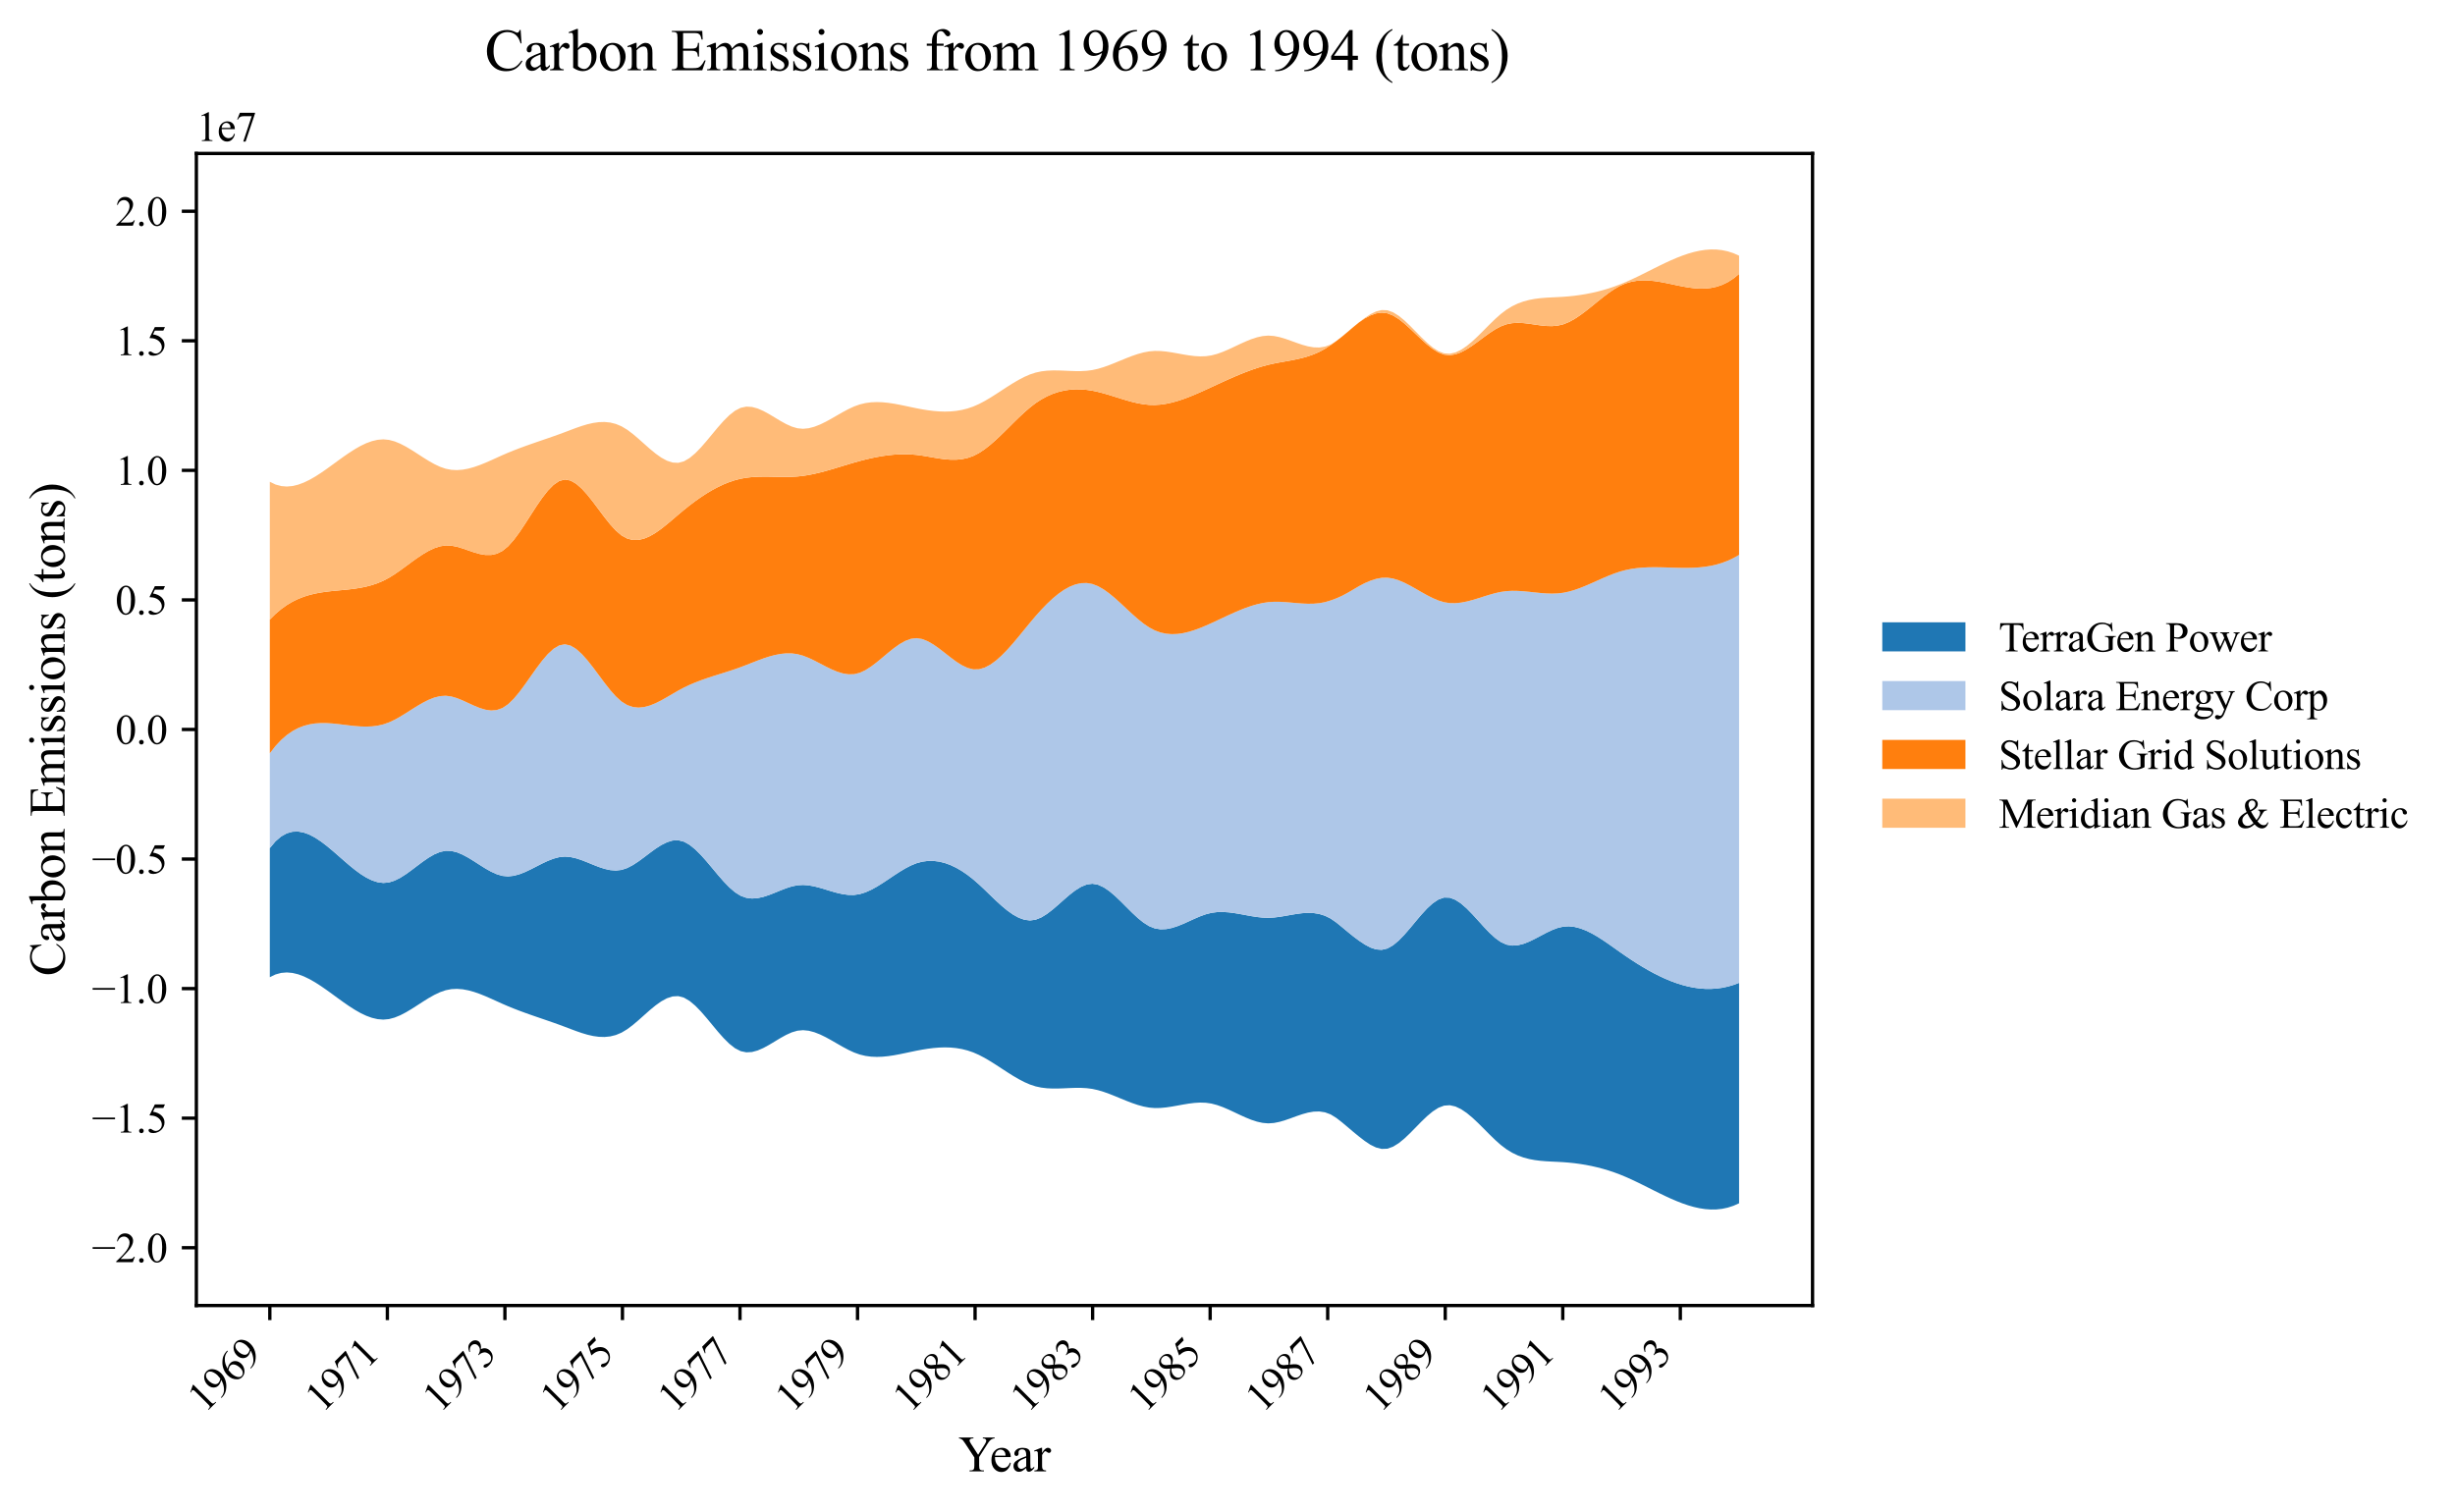<?xml version="1.0" encoding="utf-8" standalone="no"?>
<!DOCTYPE svg PUBLIC "-//W3C//DTD SVG 1.1//EN"
  "http://www.w3.org/Graphics/SVG/1.1/DTD/svg11.dtd">
<svg xmlns:xlink="http://www.w3.org/1999/xlink" width="590.591pt" height="363.785pt" viewBox="0 0 590.591 363.785" xmlns="http://www.w3.org/2000/svg" version="1.1">
 <defs>
  <style type="text/css">*{stroke-linejoin: round; stroke-linecap: butt}</style>
 </defs>
 <g id="figure_1">
  <g id="patch_1">
   <path d="M 0 363.785 
L 590.591 363.785 
L 590.591 0 
L 0 0 
z
" style="fill: #ffffff"/>
  </g>
  <g id="axes_1">
   <g id="patch_2">
    <path d="M 47.238 314.121 
L 436.038 314.121 
L 436.038 36.921 
L 47.238 36.921 
z
" style="fill: #ffffff"/>
   </g>
   <g id="PolyCollection_1">
    <path d="M 64.911 204.054 
L 64.911 235.125 
L 66.276 234.464 
L 67.641 234.091 
L 69.005 233.979 
L 70.37 234.101 
L 71.735 234.429 
L 73.099 234.936 
L 74.464 235.594 
L 75.829 236.375 
L 77.193 237.252 
L 78.558 238.197 
L 79.923 239.182 
L 81.287 240.181 
L 82.652 241.165 
L 84.017 242.107 
L 85.382 242.979 
L 86.746 243.754 
L 88.111 244.404 
L 89.476 244.901 
L 90.84 245.218 
L 92.205 245.328 
L 93.57 245.203 
L 94.934 244.84 
L 96.299 244.281 
L 97.664 243.571 
L 99.028 242.758 
L 100.393 241.886 
L 101.758 241.002 
L 103.122 240.151 
L 104.487 239.381 
L 105.852 238.735 
L 107.217 238.262 
L 108.581 237.997 
L 109.946 237.931 
L 111.311 238.037 
L 112.675 238.292 
L 114.04 238.669 
L 115.405 239.145 
L 116.769 239.693 
L 118.134 240.29 
L 119.499 240.908 
L 120.863 241.525 
L 122.228 242.115 
L 123.593 242.67 
L 124.957 243.195 
L 126.322 243.698 
L 127.687 244.183 
L 129.052 244.656 
L 130.416 245.124 
L 131.781 245.593 
L 133.146 246.067 
L 134.51 246.554 
L 135.875 247.06 
L 137.24 247.579 
L 138.604 248.089 
L 139.969 248.56 
L 141.334 248.966 
L 142.698 249.278 
L 144.063 249.468 
L 145.428 249.51 
L 146.793 249.375 
L 148.157 249.036 
L 149.522 248.464 
L 150.887 247.643 
L 152.251 246.617 
L 153.616 245.459 
L 154.981 244.24 
L 156.345 243.033 
L 157.71 241.909 
L 159.075 240.94 
L 160.439 240.197 
L 161.804 239.753 
L 163.169 239.679 
L 164.533 240.044 
L 165.898 240.841 
L 167.263 241.986 
L 168.628 243.388 
L 169.992 244.959 
L 171.357 246.609 
L 172.722 248.249 
L 174.086 249.789 
L 175.451 251.14 
L 176.816 252.213 
L 178.18 252.918 
L 179.545 253.205 
L 180.91 253.125 
L 182.274 252.753 
L 183.639 252.16 
L 185.004 251.418 
L 186.369 250.599 
L 187.733 249.775 
L 189.098 249.019 
L 190.463 248.403 
L 191.827 247.999 
L 193.192 247.871 
L 194.557 248.009 
L 195.921 248.368 
L 197.286 248.903 
L 198.651 249.567 
L 200.015 250.317 
L 201.38 251.105 
L 202.745 251.886 
L 204.109 252.615 
L 205.474 253.246 
L 206.839 253.734 
L 208.204 254.061 
L 209.568 254.244 
L 210.933 254.302 
L 212.298 254.254 
L 213.662 254.119 
L 215.027 253.916 
L 216.392 253.664 
L 217.756 253.383 
L 219.121 253.092 
L 220.486 252.809 
L 221.85 252.552 
L 223.215 252.334 
L 224.58 252.164 
L 225.945 252.053 
L 227.309 252.012 
L 228.674 252.051 
L 230.039 252.182 
L 231.403 252.414 
L 232.768 252.759 
L 234.133 253.226 
L 235.497 253.825 
L 236.862 254.54 
L 238.227 255.343 
L 239.591 256.205 
L 240.956 257.095 
L 242.321 257.984 
L 243.685 258.844 
L 245.05 259.644 
L 246.415 260.356 
L 247.78 260.95 
L 249.144 261.397 
L 250.509 261.689 
L 251.874 261.852 
L 253.238 261.915 
L 254.603 261.907 
L 255.968 261.858 
L 257.332 261.796 
L 258.697 261.751 
L 260.062 261.752 
L 261.426 261.827 
L 262.791 262.006 
L 264.156 262.31 
L 265.521 262.721 
L 266.885 263.211 
L 268.25 263.752 
L 269.615 264.316 
L 270.979 264.875 
L 272.344 265.4 
L 273.709 265.864 
L 275.073 266.239 
L 276.438 266.496 
L 277.803 266.609 
L 279.167 266.585 
L 280.532 266.456 
L 281.897 266.255 
L 283.261 266.013 
L 284.626 265.764 
L 285.991 265.539 
L 287.356 265.371 
L 288.72 265.293 
L 290.085 265.336 
L 291.45 265.534 
L 292.814 265.896 
L 294.179 266.388 
L 295.544 266.971 
L 296.908 267.605 
L 298.273 268.252 
L 299.638 268.872 
L 301.002 269.425 
L 302.367 269.873 
L 303.732 270.176 
L 305.096 270.295 
L 306.461 270.2 
L 307.826 269.925 
L 309.191 269.522 
L 310.555 269.045 
L 311.92 268.548 
L 313.285 268.084 
L 314.649 267.707 
L 316.014 267.471 
L 317.379 267.429 
L 318.743 267.634 
L 320.108 268.138 
L 321.473 268.985 
L 322.837 270.045 
L 324.202 271.188 
L 325.567 272.35 
L 326.932 273.464 
L 328.296 274.516 
L 329.661 275.43 
L 331.026 276.098 
L 332.39 276.443 
L 333.755 276.39 
L 335.12 275.906 
L 336.484 275.062 
L 337.849 273.948 
L 339.214 272.651 
L 340.578 271.262 
L 341.943 269.868 
L 343.308 268.559 
L 344.672 267.423 
L 346.037 266.548 
L 347.402 266.025 
L 348.767 265.927 
L 350.131 266.235 
L 351.496 266.883 
L 352.861 267.806 
L 354.225 268.94 
L 355.59 270.22 
L 356.955 271.58 
L 358.319 272.956 
L 359.684 274.283 
L 361.049 275.496 
L 362.413 276.531 
L 363.778 277.364 
L 365.143 278.016 
L 366.508 278.512 
L 367.872 278.876 
L 369.237 279.132 
L 370.602 279.303 
L 371.966 279.415 
L 373.331 279.491 
L 374.696 279.555 
L 376.06 279.632 
L 377.425 279.74 
L 378.79 279.885 
L 380.154 280.069 
L 381.519 280.294 
L 382.884 280.561 
L 384.248 280.873 
L 385.613 281.231 
L 386.978 281.637 
L 388.343 282.094 
L 389.707 282.603 
L 391.072 283.166 
L 392.437 283.775 
L 393.801 284.42 
L 395.166 285.09 
L 396.531 285.773 
L 397.895 286.459 
L 399.26 287.136 
L 400.625 287.794 
L 401.989 288.421 
L 403.354 289.006 
L 404.719 289.539 
L 406.084 290.007 
L 407.448 290.401 
L 408.813 290.708 
L 410.178 290.919 
L 411.542 291.021 
L 412.907 291.004 
L 414.272 290.857 
L 415.636 290.569 
L 417.001 290.128 
L 418.366 289.524 
L 418.366 236.482 
L 418.366 236.482 
L 417.001 236.991 
L 415.636 237.388 
L 414.272 237.676 
L 412.907 237.859 
L 411.542 237.943 
L 410.178 237.93 
L 408.813 237.826 
L 407.448 237.634 
L 406.084 237.359 
L 404.719 237.004 
L 403.354 236.575 
L 401.989 236.074 
L 400.625 235.508 
L 399.26 234.878 
L 397.895 234.191 
L 396.531 233.449 
L 395.166 232.658 
L 393.801 231.821 
L 392.437 230.942 
L 391.072 230.026 
L 389.707 229.078 
L 388.343 228.108 
L 386.978 227.144 
L 385.613 226.213 
L 384.248 225.343 
L 382.884 224.562 
L 381.519 223.897 
L 380.154 223.377 
L 378.79 223.029 
L 377.425 222.88 
L 376.06 222.959 
L 374.696 223.281 
L 373.331 223.801 
L 371.966 224.454 
L 370.602 225.174 
L 369.237 225.897 
L 367.872 226.558 
L 366.508 227.092 
L 365.143 227.434 
L 363.778 227.519 
L 362.413 227.282 
L 361.049 226.662 
L 359.684 225.682 
L 358.319 224.431 
L 356.955 223.005 
L 355.59 221.496 
L 354.225 219.999 
L 352.861 218.606 
L 351.496 217.411 
L 350.131 216.508 
L 348.767 215.991 
L 347.402 215.952 
L 346.037 216.43 
L 344.672 217.342 
L 343.308 218.588 
L 341.943 220.066 
L 340.578 221.677 
L 339.214 223.321 
L 337.849 224.897 
L 336.484 226.305 
L 335.12 227.445 
L 333.755 228.216 
L 332.39 228.536 
L 331.026 228.433 
L 329.661 227.977 
L 328.296 227.242 
L 326.932 226.331 
L 325.567 225.316 
L 324.202 224.208 
L 322.837 223.069 
L 321.473 221.961 
L 320.108 221.009 
L 318.743 220.338 
L 317.379 219.911 
L 316.014 219.691 
L 314.649 219.641 
L 313.285 219.722 
L 311.92 219.896 
L 310.555 220.126 
L 309.191 220.372 
L 307.826 220.598 
L 306.461 220.764 
L 305.096 220.833 
L 303.732 220.783 
L 302.367 220.637 
L 301.002 220.424 
L 299.638 220.175 
L 298.273 219.921 
L 296.908 219.692 
L 295.544 219.518 
L 294.179 219.43 
L 292.814 219.459 
L 291.45 219.634 
L 290.085 219.98 
L 288.72 220.471 
L 287.356 221.055 
L 285.991 221.68 
L 284.626 222.294 
L 283.261 222.845 
L 281.897 223.281 
L 280.532 223.55 
L 279.167 223.6 
L 277.803 223.38 
L 276.438 222.838 
L 275.073 221.978 
L 273.709 220.873 
L 272.344 219.603 
L 270.979 218.244 
L 269.615 216.876 
L 268.25 215.577 
L 266.885 214.424 
L 265.521 213.497 
L 264.156 212.873 
L 262.791 212.631 
L 261.426 212.819 
L 260.062 213.378 
L 258.697 214.225 
L 257.332 215.278 
L 255.968 216.454 
L 254.603 217.67 
L 253.238 218.844 
L 251.874 219.893 
L 250.509 220.735 
L 249.144 221.286 
L 247.78 221.472 
L 246.415 221.294 
L 245.05 220.802 
L 243.685 220.045 
L 242.321 219.075 
L 240.956 217.942 
L 239.591 216.697 
L 238.227 215.389 
L 236.862 214.07 
L 235.497 212.789 
L 234.133 211.598 
L 232.768 210.53 
L 231.403 209.595 
L 230.039 208.799 
L 228.674 208.149 
L 227.309 207.652 
L 225.945 207.315 
L 224.58 207.144 
L 223.215 207.147 
L 221.85 207.329 
L 220.486 207.699 
L 219.121 208.255 
L 217.756 208.965 
L 216.392 209.786 
L 215.027 210.677 
L 213.662 211.595 
L 212.298 212.499 
L 210.933 213.346 
L 209.568 214.095 
L 208.204 214.703 
L 206.839 215.129 
L 205.474 215.333 
L 204.109 215.324 
L 202.745 215.145 
L 201.38 214.841 
L 200.015 214.458 
L 198.651 214.041 
L 197.286 213.633 
L 195.921 213.281 
L 194.557 213.029 
L 193.192 212.922 
L 191.827 213.005 
L 190.463 213.29 
L 189.098 213.726 
L 187.733 214.254 
L 186.369 214.814 
L 185.004 215.347 
L 183.639 215.794 
L 182.274 216.095 
L 180.91 216.192 
L 179.545 216.025 
L 178.18 215.534 
L 176.816 214.678 
L 175.451 213.503 
L 174.086 212.094 
L 172.722 210.53 
L 171.357 208.895 
L 169.992 207.271 
L 168.628 205.739 
L 167.263 204.38 
L 165.898 203.278 
L 164.533 202.515 
L 163.169 202.167 
L 161.804 202.237 
L 160.439 202.651 
L 159.075 203.334 
L 157.71 204.211 
L 156.345 205.206 
L 154.981 206.243 
L 153.616 207.247 
L 152.251 208.143 
L 150.887 208.855 
L 149.522 209.308 
L 148.157 209.459 
L 146.793 209.354 
L 145.428 209.049 
L 144.063 208.602 
L 142.698 208.068 
L 141.334 207.506 
L 139.969 206.971 
L 138.604 206.522 
L 137.24 206.215 
L 135.875 206.107 
L 134.51 206.245 
L 133.146 206.606 
L 131.781 207.136 
L 130.416 207.777 
L 129.052 208.475 
L 127.687 209.174 
L 126.322 209.818 
L 124.957 210.353 
L 123.593 210.723 
L 122.228 210.872 
L 120.863 210.747 
L 119.499 210.346 
L 118.134 209.729 
L 116.769 208.961 
L 115.405 208.105 
L 114.04 207.226 
L 112.675 206.386 
L 111.311 205.65 
L 109.946 205.082 
L 108.581 204.745 
L 107.217 204.704 
L 105.852 204.994 
L 104.487 205.566 
L 103.122 206.354 
L 101.758 207.292 
L 100.393 208.311 
L 99.028 209.347 
L 97.664 210.333 
L 96.299 211.202 
L 94.934 211.887 
L 93.57 212.323 
L 92.205 212.448 
L 90.84 212.268 
L 89.476 211.822 
L 88.111 211.151 
L 86.746 210.293 
L 85.382 209.29 
L 84.017 208.181 
L 82.652 207.007 
L 81.287 205.808 
L 79.923 204.623 
L 78.558 203.494 
L 77.193 202.46 
L 75.829 201.561 
L 74.464 200.837 
L 73.099 200.329 
L 71.735 200.076 
L 70.37 200.12 
L 69.005 200.499 
L 67.641 201.254 
L 66.276 202.426 
L 64.911 204.054 
z
" clip-path="url(#p0834303f0c)" style="fill: #1f77b4"/>
   </g>
   <g id="PolyCollection_2">
    <path d="M 64.911 181.242 
L 64.911 204.054 
L 66.276 202.426 
L 67.641 201.254 
L 69.005 200.499 
L 70.37 200.12 
L 71.735 200.076 
L 73.099 200.329 
L 74.464 200.837 
L 75.829 201.561 
L 77.193 202.46 
L 78.558 203.494 
L 79.923 204.623 
L 81.287 205.808 
L 82.652 207.007 
L 84.017 208.181 
L 85.382 209.29 
L 86.746 210.293 
L 88.111 211.151 
L 89.476 211.822 
L 90.84 212.268 
L 92.205 212.448 
L 93.57 212.323 
L 94.934 211.887 
L 96.299 211.202 
L 97.664 210.333 
L 99.028 209.347 
L 100.393 208.311 
L 101.758 207.292 
L 103.122 206.354 
L 104.487 205.566 
L 105.852 204.994 
L 107.217 204.704 
L 108.581 204.745 
L 109.946 205.082 
L 111.311 205.65 
L 112.675 206.386 
L 114.04 207.226 
L 115.405 208.105 
L 116.769 208.961 
L 118.134 209.729 
L 119.499 210.346 
L 120.863 210.747 
L 122.228 210.872 
L 123.593 210.723 
L 124.957 210.353 
L 126.322 209.818 
L 127.687 209.174 
L 129.052 208.475 
L 130.416 207.777 
L 131.781 207.136 
L 133.146 206.606 
L 134.51 206.245 
L 135.875 206.107 
L 137.24 206.215 
L 138.604 206.522 
L 139.969 206.971 
L 141.334 207.506 
L 142.698 208.068 
L 144.063 208.602 
L 145.428 209.049 
L 146.793 209.354 
L 148.157 209.459 
L 149.522 209.308 
L 150.887 208.855 
L 152.251 208.143 
L 153.616 207.247 
L 154.981 206.243 
L 156.345 205.206 
L 157.71 204.211 
L 159.075 203.334 
L 160.439 202.651 
L 161.804 202.237 
L 163.169 202.167 
L 164.533 202.515 
L 165.898 203.278 
L 167.263 204.38 
L 168.628 205.739 
L 169.992 207.271 
L 171.357 208.895 
L 172.722 210.53 
L 174.086 212.094 
L 175.451 213.503 
L 176.816 214.678 
L 178.18 215.534 
L 179.545 216.025 
L 180.91 216.192 
L 182.274 216.095 
L 183.639 215.794 
L 185.004 215.347 
L 186.369 214.814 
L 187.733 214.254 
L 189.098 213.726 
L 190.463 213.29 
L 191.827 213.005 
L 193.192 212.922 
L 194.557 213.029 
L 195.921 213.281 
L 197.286 213.633 
L 198.651 214.041 
L 200.015 214.458 
L 201.38 214.841 
L 202.745 215.145 
L 204.109 215.324 
L 205.474 215.333 
L 206.839 215.129 
L 208.204 214.703 
L 209.568 214.095 
L 210.933 213.346 
L 212.298 212.499 
L 213.662 211.595 
L 215.027 210.677 
L 216.392 209.786 
L 217.756 208.965 
L 219.121 208.255 
L 220.486 207.699 
L 221.85 207.329 
L 223.215 207.147 
L 224.58 207.144 
L 225.945 207.315 
L 227.309 207.652 
L 228.674 208.149 
L 230.039 208.799 
L 231.403 209.595 
L 232.768 210.53 
L 234.133 211.598 
L 235.497 212.789 
L 236.862 214.07 
L 238.227 215.389 
L 239.591 216.697 
L 240.956 217.942 
L 242.321 219.075 
L 243.685 220.045 
L 245.05 220.802 
L 246.415 221.294 
L 247.78 221.472 
L 249.144 221.286 
L 250.509 220.735 
L 251.874 219.893 
L 253.238 218.844 
L 254.603 217.67 
L 255.968 216.454 
L 257.332 215.278 
L 258.697 214.225 
L 260.062 213.378 
L 261.426 212.819 
L 262.791 212.631 
L 264.156 212.873 
L 265.521 213.497 
L 266.885 214.424 
L 268.25 215.577 
L 269.615 216.876 
L 270.979 218.244 
L 272.344 219.603 
L 273.709 220.873 
L 275.073 221.978 
L 276.438 222.838 
L 277.803 223.38 
L 279.167 223.6 
L 280.532 223.55 
L 281.897 223.281 
L 283.261 222.845 
L 284.626 222.294 
L 285.991 221.68 
L 287.356 221.055 
L 288.72 220.471 
L 290.085 219.98 
L 291.45 219.634 
L 292.814 219.459 
L 294.179 219.43 
L 295.544 219.518 
L 296.908 219.692 
L 298.273 219.921 
L 299.638 220.175 
L 301.002 220.424 
L 302.367 220.637 
L 303.732 220.783 
L 305.096 220.833 
L 306.461 220.764 
L 307.826 220.598 
L 309.191 220.372 
L 310.555 220.126 
L 311.92 219.896 
L 313.285 219.722 
L 314.649 219.641 
L 316.014 219.691 
L 317.379 219.911 
L 318.743 220.338 
L 320.108 221.009 
L 321.473 221.961 
L 322.837 223.069 
L 324.202 224.208 
L 325.567 225.316 
L 326.932 226.331 
L 328.296 227.242 
L 329.661 227.977 
L 331.026 228.433 
L 332.39 228.536 
L 333.755 228.216 
L 335.12 227.445 
L 336.484 226.305 
L 337.849 224.897 
L 339.214 223.321 
L 340.578 221.677 
L 341.943 220.066 
L 343.308 218.588 
L 344.672 217.342 
L 346.037 216.43 
L 347.402 215.952 
L 348.767 215.991 
L 350.131 216.508 
L 351.496 217.411 
L 352.861 218.606 
L 354.225 219.999 
L 355.59 221.496 
L 356.955 223.005 
L 358.319 224.431 
L 359.684 225.682 
L 361.049 226.662 
L 362.413 227.282 
L 363.778 227.519 
L 365.143 227.434 
L 366.508 227.092 
L 367.872 226.558 
L 369.237 225.897 
L 370.602 225.174 
L 371.966 224.454 
L 373.331 223.801 
L 374.696 223.281 
L 376.06 222.959 
L 377.425 222.88 
L 378.79 223.029 
L 380.154 223.377 
L 381.519 223.897 
L 382.884 224.562 
L 384.248 225.343 
L 385.613 226.213 
L 386.978 227.144 
L 388.343 228.108 
L 389.707 229.078 
L 391.072 230.026 
L 392.437 230.942 
L 393.801 231.821 
L 395.166 232.658 
L 396.531 233.449 
L 397.895 234.191 
L 399.26 234.878 
L 400.625 235.508 
L 401.989 236.074 
L 403.354 236.575 
L 404.719 237.004 
L 406.084 237.359 
L 407.448 237.634 
L 408.813 237.826 
L 410.178 237.93 
L 411.542 237.943 
L 412.907 237.859 
L 414.272 237.676 
L 415.636 237.388 
L 417.001 236.991 
L 418.366 236.482 
L 418.366 133.512 
L 418.366 133.512 
L 417.001 134.281 
L 415.636 134.917 
L 414.272 135.431 
L 412.907 135.837 
L 411.542 136.145 
L 410.178 136.367 
L 408.813 136.516 
L 407.448 136.603 
L 406.084 136.64 
L 404.719 136.639 
L 403.354 136.612 
L 401.989 136.571 
L 400.625 136.528 
L 399.26 136.494 
L 397.895 136.482 
L 396.531 136.504 
L 395.166 136.57 
L 393.801 136.694 
L 392.437 136.887 
L 391.072 137.161 
L 389.707 137.528 
L 388.343 137.988 
L 386.978 138.52 
L 385.613 139.102 
L 384.248 139.709 
L 382.884 140.32 
L 381.519 140.912 
L 380.154 141.461 
L 378.79 141.945 
L 377.425 142.341 
L 376.06 142.625 
L 374.696 142.782 
L 373.331 142.826 
L 371.966 142.784 
L 370.602 142.681 
L 369.237 142.544 
L 367.872 142.396 
L 366.508 142.266 
L 365.143 142.177 
L 363.778 142.156 
L 362.413 142.229 
L 361.049 142.419 
L 359.684 142.721 
L 358.319 143.1 
L 356.955 143.524 
L 355.59 143.958 
L 354.225 144.369 
L 352.861 144.723 
L 351.496 144.987 
L 350.131 145.126 
L 348.767 145.108 
L 347.402 144.897 
L 346.037 144.485 
L 344.672 143.909 
L 343.308 143.216 
L 341.943 142.453 
L 340.578 141.666 
L 339.214 140.901 
L 337.849 140.205 
L 336.484 139.624 
L 335.12 139.205 
L 333.755 138.993 
L 332.39 139.026 
L 331.026 139.286 
L 329.661 139.73 
L 328.296 140.316 
L 326.932 141.034 
L 325.567 141.841 
L 324.202 142.635 
L 322.837 143.362 
L 321.473 143.971 
L 320.108 144.472 
L 318.743 144.881 
L 317.379 145.132 
L 316.014 145.251 
L 314.649 145.268 
L 313.285 145.21 
L 311.92 145.106 
L 310.555 144.984 
L 309.191 144.872 
L 307.826 144.8 
L 306.461 144.794 
L 305.096 144.884 
L 303.732 145.088 
L 302.367 145.396 
L 301.002 145.795 
L 299.638 146.269 
L 298.273 146.806 
L 296.908 147.39 
L 295.544 148.008 
L 294.179 148.644 
L 292.814 149.286 
L 291.45 149.918 
L 290.085 150.527 
L 288.72 151.093 
L 287.356 151.597 
L 285.991 152.018 
L 284.626 152.336 
L 283.261 152.531 
L 281.897 152.583 
L 280.532 152.472 
L 279.167 152.177 
L 277.803 151.678 
L 276.438 150.956 
L 275.073 150.022 
L 273.709 148.924 
L 272.344 147.715 
L 270.979 146.447 
L 269.615 145.172 
L 268.25 143.942 
L 266.885 142.809 
L 265.521 141.825 
L 264.156 141.042 
L 262.791 140.512 
L 261.426 140.275 
L 260.062 140.318 
L 258.697 140.621 
L 257.332 141.162 
L 255.968 141.92 
L 254.603 142.875 
L 253.238 144.004 
L 251.874 145.286 
L 250.509 146.699 
L 249.144 148.224 
L 247.78 149.836 
L 246.415 151.499 
L 245.05 153.167 
L 243.685 154.791 
L 242.321 156.326 
L 240.956 157.726 
L 239.591 158.943 
L 238.227 159.93 
L 236.862 160.642 
L 235.497 161.031 
L 234.133 161.052 
L 232.768 160.703 
L 231.403 160.057 
L 230.039 159.19 
L 228.674 158.183 
L 227.309 157.112 
L 225.945 156.055 
L 224.58 155.092 
L 223.215 154.3 
L 221.85 153.757 
L 220.486 153.541 
L 219.121 153.708 
L 217.756 154.215 
L 216.392 154.99 
L 215.027 155.961 
L 213.662 157.056 
L 212.298 158.203 
L 210.933 159.331 
L 209.568 160.366 
L 208.204 161.239 
L 206.839 161.877 
L 205.474 162.211 
L 204.109 162.243 
L 202.745 162.022 
L 201.38 161.6 
L 200.015 161.029 
L 198.651 160.362 
L 197.286 159.65 
L 195.921 158.945 
L 194.557 158.299 
L 193.192 157.763 
L 191.827 157.391 
L 190.463 157.21 
L 189.098 157.202 
L 187.733 157.343 
L 186.369 157.61 
L 185.004 157.978 
L 183.639 158.425 
L 182.274 158.926 
L 180.91 159.457 
L 179.545 159.995 
L 178.18 160.517 
L 176.816 161.002 
L 175.451 161.455 
L 174.086 161.888 
L 172.722 162.314 
L 171.357 162.745 
L 169.992 163.195 
L 168.628 163.676 
L 167.263 164.2 
L 165.898 164.78 
L 164.533 165.429 
L 163.169 166.157 
L 161.804 166.947 
L 160.439 167.75 
L 159.075 168.517 
L 157.71 169.2 
L 156.345 169.75 
L 154.981 170.118 
L 153.616 170.255 
L 152.251 170.113 
L 150.887 169.642 
L 149.522 168.795 
L 148.157 167.56 
L 146.793 166.024 
L 145.428 164.288 
L 144.063 162.454 
L 142.698 160.621 
L 141.334 158.89 
L 139.969 157.364 
L 138.604 156.142 
L 137.24 155.327 
L 135.875 155.017 
L 134.51 155.298 
L 133.146 156.12 
L 131.781 157.379 
L 130.416 158.967 
L 129.052 160.778 
L 127.687 162.706 
L 126.322 164.643 
L 124.957 166.484 
L 123.593 168.121 
L 122.228 169.448 
L 120.863 170.362 
L 119.499 170.838 
L 118.134 170.944 
L 116.769 170.755 
L 115.405 170.346 
L 114.04 169.79 
L 112.675 169.161 
L 111.311 168.534 
L 109.946 167.982 
L 108.581 167.581 
L 107.217 167.403 
L 105.852 167.499 
L 104.487 167.838 
L 103.122 168.374 
L 101.758 169.062 
L 100.393 169.855 
L 99.028 170.709 
L 97.664 171.578 
L 96.299 172.416 
L 94.934 173.176 
L 93.57 173.815 
L 92.205 174.289 
L 90.84 174.601 
L 89.476 174.772 
L 88.111 174.828 
L 86.746 174.792 
L 85.382 174.688 
L 84.017 174.54 
L 82.652 174.371 
L 81.287 174.207 
L 79.923 174.07 
L 78.558 173.985 
L 77.193 173.976 
L 75.829 174.066 
L 74.464 174.28 
L 73.099 174.641 
L 71.735 175.173 
L 70.37 175.901 
L 69.005 176.848 
L 67.641 178.038 
L 66.276 179.495 
L 64.911 181.242 
z
" clip-path="url(#p0834303f0c)" style="fill: #aec7e8"/>
   </g>
   <g id="PolyCollection_3">
    <path d="M 64.911 149.069 
L 64.911 181.242 
L 66.276 179.495 
L 67.641 178.038 
L 69.005 176.848 
L 70.37 175.901 
L 71.735 175.173 
L 73.099 174.641 
L 74.464 174.28 
L 75.829 174.066 
L 77.193 173.976 
L 78.558 173.985 
L 79.923 174.07 
L 81.287 174.207 
L 82.652 174.371 
L 84.017 174.54 
L 85.382 174.688 
L 86.746 174.792 
L 88.111 174.828 
L 89.476 174.772 
L 90.84 174.601 
L 92.205 174.289 
L 93.57 173.815 
L 94.934 173.176 
L 96.299 172.416 
L 97.664 171.578 
L 99.028 170.709 
L 100.393 169.855 
L 101.758 169.062 
L 103.122 168.374 
L 104.487 167.838 
L 105.852 167.499 
L 107.217 167.403 
L 108.581 167.581 
L 109.946 167.982 
L 111.311 168.534 
L 112.675 169.161 
L 114.04 169.79 
L 115.405 170.346 
L 116.769 170.755 
L 118.134 170.944 
L 119.499 170.838 
L 120.863 170.362 
L 122.228 169.448 
L 123.593 168.121 
L 124.957 166.484 
L 126.322 164.643 
L 127.687 162.706 
L 129.052 160.778 
L 130.416 158.967 
L 131.781 157.379 
L 133.146 156.12 
L 134.51 155.298 
L 135.875 155.017 
L 137.24 155.327 
L 138.604 156.142 
L 139.969 157.364 
L 141.334 158.89 
L 142.698 160.621 
L 144.063 162.454 
L 145.428 164.288 
L 146.793 166.024 
L 148.157 167.56 
L 149.522 168.795 
L 150.887 169.642 
L 152.251 170.113 
L 153.616 170.255 
L 154.981 170.118 
L 156.345 169.75 
L 157.71 169.2 
L 159.075 168.517 
L 160.439 167.75 
L 161.804 166.947 
L 163.169 166.157 
L 164.533 165.429 
L 165.898 164.78 
L 167.263 164.2 
L 168.628 163.676 
L 169.992 163.195 
L 171.357 162.745 
L 172.722 162.314 
L 174.086 161.888 
L 175.451 161.455 
L 176.816 161.002 
L 178.18 160.517 
L 179.545 159.995 
L 180.91 159.457 
L 182.274 158.926 
L 183.639 158.425 
L 185.004 157.978 
L 186.369 157.61 
L 187.733 157.343 
L 189.098 157.202 
L 190.463 157.21 
L 191.827 157.391 
L 193.192 157.763 
L 194.557 158.299 
L 195.921 158.945 
L 197.286 159.65 
L 198.651 160.362 
L 200.015 161.029 
L 201.38 161.6 
L 202.745 162.022 
L 204.109 162.243 
L 205.474 162.211 
L 206.839 161.877 
L 208.204 161.239 
L 209.568 160.366 
L 210.933 159.331 
L 212.298 158.203 
L 213.662 157.056 
L 215.027 155.961 
L 216.392 154.99 
L 217.756 154.215 
L 219.121 153.708 
L 220.486 153.541 
L 221.85 153.757 
L 223.215 154.3 
L 224.58 155.092 
L 225.945 156.055 
L 227.309 157.112 
L 228.674 158.183 
L 230.039 159.19 
L 231.403 160.057 
L 232.768 160.703 
L 234.133 161.052 
L 235.497 161.031 
L 236.862 160.642 
L 238.227 159.93 
L 239.591 158.943 
L 240.956 157.726 
L 242.321 156.326 
L 243.685 154.791 
L 245.05 153.167 
L 246.415 151.499 
L 247.78 149.836 
L 249.144 148.224 
L 250.509 146.699 
L 251.874 145.286 
L 253.238 144.004 
L 254.603 142.875 
L 255.968 141.92 
L 257.332 141.162 
L 258.697 140.621 
L 260.062 140.318 
L 261.426 140.275 
L 262.791 140.512 
L 264.156 141.042 
L 265.521 141.825 
L 266.885 142.809 
L 268.25 143.942 
L 269.615 145.172 
L 270.979 146.447 
L 272.344 147.715 
L 273.709 148.924 
L 275.073 150.022 
L 276.438 150.956 
L 277.803 151.678 
L 279.167 152.177 
L 280.532 152.472 
L 281.897 152.583 
L 283.261 152.531 
L 284.626 152.336 
L 285.991 152.018 
L 287.356 151.597 
L 288.72 151.093 
L 290.085 150.527 
L 291.45 149.918 
L 292.814 149.286 
L 294.179 148.644 
L 295.544 148.008 
L 296.908 147.39 
L 298.273 146.806 
L 299.638 146.269 
L 301.002 145.795 
L 302.367 145.396 
L 303.732 145.088 
L 305.096 144.884 
L 306.461 144.794 
L 307.826 144.8 
L 309.191 144.872 
L 310.555 144.984 
L 311.92 145.106 
L 313.285 145.21 
L 314.649 145.268 
L 316.014 145.251 
L 317.379 145.132 
L 318.743 144.881 
L 320.108 144.472 
L 321.473 143.971 
L 322.837 143.362 
L 324.202 142.635 
L 325.567 141.841 
L 326.932 141.034 
L 328.296 140.316 
L 329.661 139.73 
L 331.026 139.286 
L 332.39 139.026 
L 333.755 138.993 
L 335.12 139.205 
L 336.484 139.624 
L 337.849 140.205 
L 339.214 140.901 
L 340.578 141.666 
L 341.943 142.453 
L 343.308 143.216 
L 344.672 143.909 
L 346.037 144.485 
L 347.402 144.897 
L 348.767 145.108 
L 350.131 145.126 
L 351.496 144.987 
L 352.861 144.723 
L 354.225 144.369 
L 355.59 143.958 
L 356.955 143.524 
L 358.319 143.1 
L 359.684 142.721 
L 361.049 142.419 
L 362.413 142.229 
L 363.778 142.156 
L 365.143 142.177 
L 366.508 142.266 
L 367.872 142.396 
L 369.237 142.544 
L 370.602 142.681 
L 371.966 142.784 
L 373.331 142.826 
L 374.696 142.782 
L 376.06 142.625 
L 377.425 142.341 
L 378.79 141.945 
L 380.154 141.461 
L 381.519 140.912 
L 382.884 140.32 
L 384.248 139.709 
L 385.613 139.102 
L 386.978 138.52 
L 388.343 137.988 
L 389.707 137.528 
L 391.072 137.161 
L 392.437 136.887 
L 393.801 136.694 
L 395.166 136.57 
L 396.531 136.504 
L 397.895 136.482 
L 399.26 136.494 
L 400.625 136.528 
L 401.989 136.571 
L 403.354 136.612 
L 404.719 136.639 
L 406.084 136.64 
L 407.448 136.603 
L 408.813 136.516 
L 410.178 136.367 
L 411.542 136.145 
L 412.907 135.837 
L 414.272 135.431 
L 415.636 134.917 
L 417.001 134.281 
L 418.366 133.512 
L 418.366 65.903 
L 418.366 65.903 
L 417.001 67.017 
L 415.636 67.89 
L 414.272 68.545 
L 412.907 69.004 
L 411.542 69.29 
L 410.178 69.427 
L 408.813 69.435 
L 407.448 69.338 
L 406.084 69.159 
L 404.719 68.92 
L 403.354 68.643 
L 401.989 68.351 
L 400.625 68.067 
L 399.26 67.814 
L 397.895 67.613 
L 396.531 67.488 
L 395.166 67.461 
L 393.801 67.554 
L 392.437 67.791 
L 391.072 68.193 
L 389.707 68.784 
L 388.343 69.563 
L 386.978 70.491 
L 385.613 71.524 
L 384.248 72.618 
L 382.884 73.731 
L 381.519 74.818 
L 380.154 75.836 
L 378.79 76.741 
L 377.425 77.49 
L 376.06 78.039 
L 374.696 78.356 
L 373.331 78.472 
L 371.966 78.434 
L 370.602 78.293 
L 369.237 78.098 
L 367.872 77.897 
L 366.508 77.739 
L 365.143 77.675 
L 363.778 77.752 
L 362.413 78.02 
L 361.049 78.524 
L 359.684 79.253 
L 358.319 80.142 
L 356.955 81.128 
L 355.59 82.147 
L 354.225 83.133 
L 352.861 84.022 
L 351.496 84.75 
L 350.131 85.253 
L 348.767 85.466 
L 347.402 85.325 
L 346.037 84.805 
L 344.672 83.973 
L 343.308 82.906 
L 341.943 81.681 
L 340.578 80.377 
L 339.214 79.071 
L 337.849 77.841 
L 336.484 76.764 
L 335.12 75.919 
L 333.755 75.383 
L 332.39 75.22 
L 331.026 75.41 
L 329.661 75.898 
L 328.296 76.629 
L 326.932 77.578 
L 325.567 78.692 
L 324.202 79.854 
L 322.837 80.998 
L 321.473 82.058 
L 320.108 83.033 
L 318.743 83.925 
L 317.379 84.659 
L 316.014 85.256 
L 314.649 85.737 
L 313.285 86.126 
L 311.92 86.445 
L 310.555 86.717 
L 309.191 86.963 
L 307.826 87.207 
L 306.461 87.471 
L 305.096 87.777 
L 303.732 88.142 
L 302.367 88.561 
L 301.002 89.029 
L 299.638 89.54 
L 298.273 90.086 
L 296.908 90.663 
L 295.544 91.262 
L 294.179 91.879 
L 292.814 92.506 
L 291.45 93.138 
L 290.085 93.767 
L 288.72 94.383 
L 287.356 94.975 
L 285.991 95.531 
L 284.626 96.039 
L 283.261 96.486 
L 281.897 96.863 
L 280.532 97.155 
L 279.167 97.352 
L 277.803 97.442 
L 276.438 97.413 
L 275.073 97.267 
L 273.709 97.024 
L 272.344 96.704 
L 270.979 96.326 
L 269.615 95.912 
L 268.25 95.483 
L 266.885 95.057 
L 265.521 94.656 
L 264.156 94.301 
L 262.791 94.011 
L 261.426 93.804 
L 260.062 93.691 
L 258.697 93.677 
L 257.332 93.77 
L 255.968 93.978 
L 254.603 94.308 
L 253.238 94.768 
L 251.874 95.363 
L 250.509 96.103 
L 249.144 96.993 
L 247.78 98.04 
L 246.415 99.221 
L 245.05 100.499 
L 243.685 101.838 
L 242.321 103.198 
L 240.956 104.542 
L 239.591 105.833 
L 238.227 107.032 
L 236.862 108.103 
L 235.497 109.007 
L 234.133 109.707 
L 232.768 110.189 
L 231.403 110.481 
L 230.039 110.61 
L 228.674 110.608 
L 227.309 110.501 
L 225.945 110.321 
L 224.58 110.097 
L 223.215 109.858 
L 221.85 109.633 
L 220.486 109.451 
L 219.121 109.338 
L 217.756 109.294 
L 216.392 109.316 
L 215.027 109.398 
L 213.662 109.537 
L 212.298 109.728 
L 210.933 109.966 
L 209.568 110.246 
L 208.204 110.565 
L 206.839 110.917 
L 205.474 111.298 
L 204.109 111.7 
L 202.745 112.114 
L 201.38 112.529 
L 200.015 112.936 
L 198.651 113.325 
L 197.286 113.686 
L 195.921 114.008 
L 194.557 114.283 
L 193.192 114.499 
L 191.827 114.648 
L 190.463 114.728 
L 189.098 114.755 
L 187.733 114.746 
L 186.369 114.72 
L 185.004 114.693 
L 183.639 114.685 
L 182.274 114.713 
L 180.91 114.794 
L 179.545 114.947 
L 178.18 115.189 
L 176.816 115.535 
L 175.451 115.985 
L 174.086 116.535 
L 172.722 117.178 
L 171.357 117.908 
L 169.992 118.722 
L 168.628 119.613 
L 167.263 120.575 
L 165.898 121.603 
L 164.533 122.693 
L 163.169 123.836 
L 161.804 125.007 
L 160.439 126.157 
L 159.075 127.238 
L 157.71 128.202 
L 156.345 129.001 
L 154.981 129.586 
L 153.616 129.909 
L 152.251 129.923 
L 150.887 129.578 
L 149.522 128.826 
L 148.157 127.66 
L 146.793 126.17 
L 145.428 124.463 
L 144.063 122.645 
L 142.698 120.822 
L 141.334 119.102 
L 139.969 117.591 
L 138.604 116.394 
L 137.24 115.619 
L 135.875 115.372 
L 134.51 115.74 
L 133.146 116.677 
L 131.781 118.071 
L 130.416 119.814 
L 129.052 121.795 
L 127.687 123.906 
L 126.322 126.036 
L 124.957 128.076 
L 123.593 129.916 
L 122.228 131.447 
L 120.863 132.561 
L 119.499 133.232 
L 118.134 133.528 
L 116.769 133.524 
L 115.405 133.291 
L 114.04 132.905 
L 112.675 132.438 
L 111.311 131.964 
L 109.946 131.557 
L 108.581 131.29 
L 107.217 131.237 
L 105.852 131.447 
L 104.487 131.894 
L 103.122 132.536 
L 101.758 133.332 
L 100.393 134.24 
L 99.028 135.219 
L 97.664 136.228 
L 96.299 137.225 
L 94.934 138.168 
L 93.57 139.017 
L 92.205 139.733 
L 90.84 140.314 
L 89.476 140.777 
L 88.111 141.14 
L 86.746 141.421 
L 85.382 141.637 
L 84.017 141.806 
L 82.652 141.946 
L 81.287 142.073 
L 79.923 142.206 
L 78.558 142.362 
L 77.193 142.559 
L 75.829 142.814 
L 74.464 143.145 
L 73.099 143.57 
L 71.735 144.106 
L 70.37 144.771 
L 69.005 145.582 
L 67.641 146.557 
L 66.276 147.713 
L 64.911 149.069 
z
" clip-path="url(#p0834303f0c)" style="fill: #ff7f0e"/>
   </g>
   <g id="PolyCollection_4">
    <path d="M 64.911 115.917 
L 64.911 149.069 
L 66.276 147.713 
L 67.641 146.557 
L 69.005 145.582 
L 70.37 144.771 
L 71.735 144.106 
L 73.099 143.57 
L 74.464 143.145 
L 75.829 142.814 
L 77.193 142.559 
L 78.558 142.362 
L 79.923 142.206 
L 81.287 142.073 
L 82.652 141.946 
L 84.017 141.806 
L 85.382 141.637 
L 86.746 141.421 
L 88.111 141.14 
L 89.476 140.777 
L 90.84 140.314 
L 92.205 139.733 
L 93.57 139.017 
L 94.934 138.168 
L 96.299 137.225 
L 97.664 136.228 
L 99.028 135.219 
L 100.393 134.24 
L 101.758 133.332 
L 103.122 132.536 
L 104.487 131.894 
L 105.852 131.447 
L 107.217 131.237 
L 108.581 131.29 
L 109.946 131.557 
L 111.311 131.964 
L 112.675 132.438 
L 114.04 132.905 
L 115.405 133.291 
L 116.769 133.524 
L 118.134 133.528 
L 119.499 133.232 
L 120.863 132.561 
L 122.228 131.447 
L 123.593 129.916 
L 124.957 128.076 
L 126.322 126.036 
L 127.687 123.906 
L 129.052 121.795 
L 130.416 119.814 
L 131.781 118.071 
L 133.146 116.677 
L 134.51 115.74 
L 135.875 115.372 
L 137.24 115.619 
L 138.604 116.394 
L 139.969 117.591 
L 141.334 119.102 
L 142.698 120.822 
L 144.063 122.645 
L 145.428 124.463 
L 146.793 126.17 
L 148.157 127.66 
L 149.522 128.826 
L 150.887 129.578 
L 152.251 129.923 
L 153.616 129.909 
L 154.981 129.586 
L 156.345 129.001 
L 157.71 128.202 
L 159.075 127.238 
L 160.439 126.157 
L 161.804 125.007 
L 163.169 123.836 
L 164.533 122.693 
L 165.898 121.603 
L 167.263 120.575 
L 168.628 119.613 
L 169.992 118.722 
L 171.357 117.908 
L 172.722 117.178 
L 174.086 116.535 
L 175.451 115.985 
L 176.816 115.535 
L 178.18 115.189 
L 179.545 114.947 
L 180.91 114.794 
L 182.274 114.713 
L 183.639 114.685 
L 185.004 114.693 
L 186.369 114.72 
L 187.733 114.746 
L 189.098 114.755 
L 190.463 114.728 
L 191.827 114.648 
L 193.192 114.499 
L 194.557 114.283 
L 195.921 114.008 
L 197.286 113.686 
L 198.651 113.325 
L 200.015 112.936 
L 201.38 112.529 
L 202.745 112.114 
L 204.109 111.7 
L 205.474 111.298 
L 206.839 110.917 
L 208.204 110.565 
L 209.568 110.246 
L 210.933 109.966 
L 212.298 109.728 
L 213.662 109.537 
L 215.027 109.398 
L 216.392 109.316 
L 217.756 109.294 
L 219.121 109.338 
L 220.486 109.451 
L 221.85 109.633 
L 223.215 109.858 
L 224.58 110.097 
L 225.945 110.321 
L 227.309 110.501 
L 228.674 110.608 
L 230.039 110.61 
L 231.403 110.481 
L 232.768 110.189 
L 234.133 109.707 
L 235.497 109.007 
L 236.862 108.103 
L 238.227 107.032 
L 239.591 105.833 
L 240.956 104.542 
L 242.321 103.198 
L 243.685 101.838 
L 245.05 100.499 
L 246.415 99.221 
L 247.78 98.04 
L 249.144 96.993 
L 250.509 96.103 
L 251.874 95.363 
L 253.238 94.768 
L 254.603 94.308 
L 255.968 93.978 
L 257.332 93.77 
L 258.697 93.677 
L 260.062 93.691 
L 261.426 93.804 
L 262.791 94.011 
L 264.156 94.301 
L 265.521 94.656 
L 266.885 95.057 
L 268.25 95.483 
L 269.615 95.912 
L 270.979 96.326 
L 272.344 96.704 
L 273.709 97.024 
L 275.073 97.267 
L 276.438 97.413 
L 277.803 97.442 
L 279.167 97.352 
L 280.532 97.155 
L 281.897 96.863 
L 283.261 96.486 
L 284.626 96.039 
L 285.991 95.531 
L 287.356 94.975 
L 288.72 94.383 
L 290.085 93.767 
L 291.45 93.138 
L 292.814 92.506 
L 294.179 91.879 
L 295.544 91.262 
L 296.908 90.663 
L 298.273 90.086 
L 299.638 89.54 
L 301.002 89.029 
L 302.367 88.561 
L 303.732 88.142 
L 305.096 87.777 
L 306.461 87.471 
L 307.826 87.207 
L 309.191 86.963 
L 310.555 86.717 
L 311.92 86.445 
L 313.285 86.126 
L 314.649 85.737 
L 316.014 85.256 
L 317.379 84.659 
L 318.743 83.925 
L 320.108 83.033 
L 321.473 82.058 
L 322.837 80.998 
L 324.202 79.854 
L 325.567 78.692 
L 326.932 77.578 
L 328.296 76.629 
L 329.661 75.898 
L 331.026 75.41 
L 332.39 75.22 
L 333.755 75.383 
L 335.12 75.919 
L 336.484 76.764 
L 337.849 77.841 
L 339.214 79.071 
L 340.578 80.377 
L 341.943 81.681 
L 343.308 82.906 
L 344.672 83.973 
L 346.037 84.805 
L 347.402 85.325 
L 348.767 85.466 
L 350.131 85.253 
L 351.496 84.75 
L 352.861 84.022 
L 354.225 83.133 
L 355.59 82.147 
L 356.955 81.128 
L 358.319 80.142 
L 359.684 79.253 
L 361.049 78.524 
L 362.413 78.02 
L 363.778 77.752 
L 365.143 77.675 
L 366.508 77.739 
L 367.872 77.897 
L 369.237 78.098 
L 370.602 78.293 
L 371.966 78.434 
L 373.331 78.472 
L 374.696 78.356 
L 376.06 78.039 
L 377.425 77.49 
L 378.79 76.741 
L 380.154 75.836 
L 381.519 74.818 
L 382.884 73.731 
L 384.248 72.618 
L 385.613 71.524 
L 386.978 70.491 
L 388.343 69.563 
L 389.707 68.784 
L 391.072 68.193 
L 392.437 67.791 
L 393.801 67.554 
L 395.166 67.461 
L 396.531 67.488 
L 397.895 67.613 
L 399.26 67.814 
L 400.625 68.067 
L 401.989 68.351 
L 403.354 68.643 
L 404.719 68.92 
L 406.084 69.159 
L 407.448 69.338 
L 408.813 69.435 
L 410.178 69.427 
L 411.542 69.29 
L 412.907 69.004 
L 414.272 68.545 
L 415.636 67.89 
L 417.001 67.017 
L 418.366 65.903 
L 418.366 61.519 
L 418.366 61.519 
L 417.001 60.915 
L 415.636 60.474 
L 414.272 60.185 
L 412.907 60.038 
L 411.542 60.021 
L 410.178 60.124 
L 408.813 60.334 
L 407.448 60.642 
L 406.084 61.035 
L 404.719 61.504 
L 403.354 62.036 
L 401.989 62.622 
L 400.625 63.249 
L 399.26 63.906 
L 397.895 64.583 
L 396.531 65.269 
L 395.166 65.953 
L 393.801 66.622 
L 392.437 67.267 
L 391.072 67.877 
L 389.707 68.439 
L 388.343 68.948 
L 386.978 69.405 
L 385.613 69.812 
L 384.248 70.17 
L 382.884 70.481 
L 381.519 70.749 
L 380.154 70.973 
L 378.79 71.157 
L 377.425 71.302 
L 376.06 71.411 
L 374.696 71.488 
L 373.331 71.552 
L 371.966 71.628 
L 370.602 71.739 
L 369.237 71.911 
L 367.872 72.166 
L 366.508 72.53 
L 365.143 73.026 
L 363.778 73.679 
L 362.413 74.512 
L 361.049 75.547 
L 359.684 76.76 
L 358.319 78.086 
L 356.955 79.462 
L 355.59 80.823 
L 354.225 82.102 
L 352.861 83.236 
L 351.496 84.159 
L 350.131 84.807 
L 348.767 85.115 
L 347.402 85.018 
L 346.037 84.494 
L 344.672 83.62 
L 343.308 82.484 
L 341.943 81.174 
L 340.578 79.781 
L 339.214 78.391 
L 337.849 77.095 
L 336.484 75.98 
L 335.12 75.137 
L 333.755 74.652 
L 332.39 74.599 
L 331.026 74.945 
L 329.661 75.613 
L 328.296 76.526 
L 326.932 77.578 
L 325.567 78.692 
L 324.202 79.854 
L 322.837 80.998 
L 321.473 82.058 
L 320.108 82.904 
L 318.743 83.408 
L 317.379 83.614 
L 316.014 83.571 
L 314.649 83.335 
L 313.285 82.958 
L 311.92 82.494 
L 310.555 81.997 
L 309.191 81.52 
L 307.826 81.118 
L 306.461 80.842 
L 305.096 80.748 
L 303.732 80.866 
L 302.367 81.169 
L 301.002 81.617 
L 299.638 82.171 
L 298.273 82.79 
L 296.908 83.437 
L 295.544 84.072 
L 294.179 84.655 
L 292.814 85.147 
L 291.45 85.509 
L 290.085 85.706 
L 288.72 85.75 
L 287.356 85.671 
L 285.991 85.503 
L 284.626 85.279 
L 283.261 85.029 
L 281.897 84.787 
L 280.532 84.586 
L 279.167 84.457 
L 277.803 84.434 
L 276.438 84.547 
L 275.073 84.804 
L 273.709 85.178 
L 272.344 85.642 
L 270.979 86.167 
L 269.615 86.726 
L 268.25 87.29 
L 266.885 87.831 
L 265.521 88.321 
L 264.156 88.732 
L 262.791 89.036 
L 261.426 89.215 
L 260.062 89.291 
L 258.697 89.291 
L 257.332 89.246 
L 255.968 89.185 
L 254.603 89.135 
L 253.238 89.128 
L 251.874 89.191 
L 250.509 89.354 
L 249.144 89.646 
L 247.78 90.092 
L 246.415 90.686 
L 245.05 91.398 
L 243.685 92.199 
L 242.321 93.058 
L 240.956 93.948 
L 239.591 94.838 
L 238.227 95.699 
L 236.862 96.502 
L 235.497 97.218 
L 234.133 97.817 
L 232.768 98.284 
L 231.403 98.628 
L 230.039 98.861 
L 228.674 98.991 
L 227.309 99.031 
L 225.945 98.99 
L 224.58 98.879 
L 223.215 98.709 
L 221.85 98.49 
L 220.486 98.233 
L 219.121 97.951 
L 217.756 97.659 
L 216.392 97.378 
L 215.027 97.127 
L 213.662 96.924 
L 212.298 96.789 
L 210.933 96.741 
L 209.568 96.799 
L 208.204 96.981 
L 206.839 97.309 
L 205.474 97.797 
L 204.109 98.428 
L 202.745 99.157 
L 201.38 99.938 
L 200.015 100.726 
L 198.651 101.475 
L 197.286 102.14 
L 195.921 102.675 
L 194.557 103.034 
L 193.192 103.172 
L 191.827 103.043 
L 190.463 102.639 
L 189.098 102.023 
L 187.733 101.267 
L 186.369 100.444 
L 185.004 99.625 
L 183.639 98.883 
L 182.274 98.289 
L 180.91 97.917 
L 179.545 97.838 
L 178.18 98.124 
L 176.816 98.829 
L 175.451 99.902 
L 174.086 101.254 
L 172.722 102.794 
L 171.357 104.433 
L 169.992 106.083 
L 168.628 107.654 
L 167.263 109.056 
L 165.898 110.201 
L 164.533 110.999 
L 163.169 111.364 
L 161.804 111.29 
L 160.439 110.845 
L 159.075 110.103 
L 157.71 109.133 
L 156.345 108.009 
L 154.981 106.802 
L 153.616 105.584 
L 152.251 104.426 
L 150.887 103.4 
L 149.522 102.578 
L 148.157 102.007 
L 146.793 101.667 
L 145.428 101.532 
L 144.063 101.574 
L 142.698 101.765 
L 141.334 102.077 
L 139.969 102.483 
L 138.604 102.954 
L 137.24 103.463 
L 135.875 103.983 
L 134.51 104.488 
L 133.146 104.975 
L 131.781 105.45 
L 130.416 105.918 
L 129.052 106.386 
L 127.687 106.86 
L 126.322 107.345 
L 124.957 107.847 
L 123.593 108.373 
L 122.228 108.928 
L 120.863 109.518 
L 119.499 110.134 
L 118.134 110.753 
L 116.769 111.349 
L 115.405 111.898 
L 114.04 112.373 
L 112.675 112.751 
L 111.311 113.005 
L 109.946 113.112 
L 108.581 113.045 
L 107.217 112.78 
L 105.852 112.307 
L 104.487 111.662 
L 103.122 110.891 
L 101.758 110.041 
L 100.393 109.157 
L 99.028 108.285 
L 97.664 107.471 
L 96.299 106.762 
L 94.934 106.203 
L 93.57 105.84 
L 92.205 105.714 
L 90.84 105.824 
L 89.476 106.141 
L 88.111 106.639 
L 86.746 107.289 
L 85.382 108.064 
L 84.017 108.936 
L 82.652 109.878 
L 81.287 110.862 
L 79.923 111.86 
L 78.558 112.846 
L 77.193 113.791 
L 75.829 114.668 
L 74.464 115.449 
L 73.099 116.106 
L 71.735 116.613 
L 70.37 116.941 
L 69.005 117.063 
L 67.641 116.952 
L 66.276 116.579 
L 64.911 115.917 
z
" clip-path="url(#p0834303f0c)" style="fill: #ffbb78"/>
   </g>
   <g id="matplotlib.axis_1">
    <g id="xtick_1">
     <g id="line2d_1">
      <defs>
       <path id="m816fe13871" d="M 0 0 
L 0 3.5 
" style="stroke: #000000; stroke-width: 0.8"/>
      </defs>
      <g>
       <use xlink:href="#m816fe13871" x="64.911" y="314.121" style="stroke: #000000; stroke-width: 0.8"/>
      </g>
     </g>
     <g id="text_1">
      <!-- 1969 -->
      <g transform="translate(49.256 340.173) rotate(-45) scale(0.1 -0.1)">
       <defs>
        <path id="TimesNewRomanPSMT-31" d="M 750 3822 
L 1781 4325 
L 1884 4325 
L 1884 747 
Q 1884 391 1914 303 
Q 1944 216 2037 169 
Q 2131 122 2419 116 
L 2419 0 
L 825 0 
L 825 116 
Q 1125 122 1212 167 
Q 1300 213 1334 289 
Q 1369 366 1369 747 
L 1369 3034 
Q 1369 3497 1338 3628 
Q 1316 3728 1258 3775 
Q 1200 3822 1119 3822 
Q 1003 3822 797 3725 
L 750 3822 
z
" transform="scale(0.016)"/>
        <path id="TimesNewRomanPSMT-39" d="M 338 -88 
L 338 28 
Q 744 34 1094 217 
Q 1444 400 1770 856 
Q 2097 1313 2225 1859 
Q 1734 1544 1338 1544 
Q 891 1544 572 1889 
Q 253 2234 253 2806 
Q 253 3363 572 3797 
Q 956 4325 1575 4325 
Q 2097 4325 2469 3894 
Q 2925 3359 2925 2575 
Q 2925 1869 2578 1258 
Q 2231 647 1613 244 
Q 1109 -88 516 -88 
L 338 -88 
z
M 2275 2091 
Q 2331 2497 2331 2741 
Q 2331 3044 2228 3395 
Q 2125 3747 1936 3934 
Q 1747 4122 1506 4122 
Q 1228 4122 1018 3872 
Q 809 3622 809 3128 
Q 809 2469 1088 2097 
Q 1291 1828 1588 1828 
Q 1731 1828 1928 1897 
Q 2125 1966 2275 2091 
z
" transform="scale(0.016)"/>
        <path id="TimesNewRomanPSMT-36" d="M 2869 4325 
L 2869 4209 
Q 2456 4169 2195 4045 
Q 1934 3922 1679 3669 
Q 1425 3416 1258 3105 
Q 1091 2794 978 2366 
Q 1428 2675 1881 2675 
Q 2316 2675 2634 2325 
Q 2953 1975 2953 1425 
Q 2953 894 2631 456 
Q 2244 -75 1606 -75 
Q 1172 -75 869 213 
Q 275 772 275 1663 
Q 275 2231 503 2743 
Q 731 3256 1154 3653 
Q 1578 4050 1965 4187 
Q 2353 4325 2688 4325 
L 2869 4325 
z
M 925 2138 
Q 869 1716 869 1456 
Q 869 1156 980 804 
Q 1091 453 1309 247 
Q 1469 100 1697 100 
Q 1969 100 2183 356 
Q 2397 613 2397 1088 
Q 2397 1622 2184 2012 
Q 1972 2403 1581 2403 
Q 1463 2403 1327 2353 
Q 1191 2303 925 2138 
z
" transform="scale(0.016)"/>
       </defs>
       <use xlink:href="#TimesNewRomanPSMT-31"/>
       <use xlink:href="#TimesNewRomanPSMT-39" x="50"/>
       <use xlink:href="#TimesNewRomanPSMT-36" x="100"/>
       <use xlink:href="#TimesNewRomanPSMT-39" x="150"/>
      </g>
     </g>
    </g>
    <g id="xtick_2">
     <g id="line2d_2">
      <g>
       <use xlink:href="#m816fe13871" x="93.188" y="314.121" style="stroke: #000000; stroke-width: 0.8"/>
      </g>
     </g>
     <g id="text_2">
      <!-- 1971 -->
      <g transform="translate(77.533 340.173) rotate(-45) scale(0.1 -0.1)">
       <defs>
        <path id="TimesNewRomanPSMT-37" d="M 644 4238 
L 2916 4238 
L 2916 4119 
L 1503 -88 
L 1153 -88 
L 2419 3728 
L 1253 3728 
Q 900 3728 750 3644 
Q 488 3500 328 3200 
L 238 3234 
L 644 4238 
z
" transform="scale(0.016)"/>
       </defs>
       <use xlink:href="#TimesNewRomanPSMT-31"/>
       <use xlink:href="#TimesNewRomanPSMT-39" x="50"/>
       <use xlink:href="#TimesNewRomanPSMT-37" x="100"/>
       <use xlink:href="#TimesNewRomanPSMT-31" x="150"/>
      </g>
     </g>
    </g>
    <g id="xtick_3">
     <g id="line2d_3">
      <g>
       <use xlink:href="#m816fe13871" x="121.464" y="314.121" style="stroke: #000000; stroke-width: 0.8"/>
      </g>
     </g>
     <g id="text_3">
      <!-- 1973 -->
      <g transform="translate(105.809 340.173) rotate(-45) scale(0.1 -0.1)">
       <defs>
        <path id="TimesNewRomanPSMT-33" d="M 325 3431 
Q 506 3859 782 4092 
Q 1059 4325 1472 4325 
Q 1981 4325 2253 3994 
Q 2459 3747 2459 3466 
Q 2459 3003 1878 2509 
Q 2269 2356 2469 2072 
Q 2669 1788 2669 1403 
Q 2669 853 2319 450 
Q 1863 -75 997 -75 
Q 569 -75 414 31 
Q 259 138 259 259 
Q 259 350 332 419 
Q 406 488 509 488 
Q 588 488 669 463 
Q 722 447 909 348 
Q 1097 250 1169 231 
Q 1284 197 1416 197 
Q 1734 197 1970 444 
Q 2206 691 2206 1028 
Q 2206 1275 2097 1509 
Q 2016 1684 1919 1775 
Q 1784 1900 1550 2001 
Q 1316 2103 1072 2103 
L 972 2103 
L 972 2197 
Q 1219 2228 1467 2375 
Q 1716 2522 1828 2728 
Q 1941 2934 1941 3181 
Q 1941 3503 1739 3701 
Q 1538 3900 1238 3900 
Q 753 3900 428 3381 
L 325 3431 
z
" transform="scale(0.016)"/>
       </defs>
       <use xlink:href="#TimesNewRomanPSMT-31"/>
       <use xlink:href="#TimesNewRomanPSMT-39" x="50"/>
       <use xlink:href="#TimesNewRomanPSMT-37" x="100"/>
       <use xlink:href="#TimesNewRomanPSMT-33" x="150"/>
      </g>
     </g>
    </g>
    <g id="xtick_4">
     <g id="line2d_4">
      <g>
       <use xlink:href="#m816fe13871" x="149.74" y="314.121" style="stroke: #000000; stroke-width: 0.8"/>
      </g>
     </g>
     <g id="text_4">
      <!-- 1975 -->
      <g transform="translate(134.086 340.173) rotate(-45) scale(0.1 -0.1)">
       <defs>
        <path id="TimesNewRomanPSMT-35" d="M 2778 4238 
L 2534 3706 
L 1259 3706 
L 981 3138 
Q 1809 3016 2294 2522 
Q 2709 2097 2709 1522 
Q 2709 1188 2573 903 
Q 2438 619 2231 419 
Q 2025 219 1772 97 
Q 1413 -75 1034 -75 
Q 653 -75 479 54 
Q 306 184 306 341 
Q 306 428 378 495 
Q 450 563 559 563 
Q 641 563 702 538 
Q 763 513 909 409 
Q 1144 247 1384 247 
Q 1750 247 2026 523 
Q 2303 800 2303 1197 
Q 2303 1581 2056 1914 
Q 1809 2247 1375 2428 
Q 1034 2569 447 2591 
L 1259 4238 
L 2778 4238 
z
" transform="scale(0.016)"/>
       </defs>
       <use xlink:href="#TimesNewRomanPSMT-31"/>
       <use xlink:href="#TimesNewRomanPSMT-39" x="50"/>
       <use xlink:href="#TimesNewRomanPSMT-37" x="100"/>
       <use xlink:href="#TimesNewRomanPSMT-35" x="150"/>
      </g>
     </g>
    </g>
    <g id="xtick_5">
     <g id="line2d_5">
      <g>
       <use xlink:href="#m816fe13871" x="178.017" y="314.121" style="stroke: #000000; stroke-width: 0.8"/>
      </g>
     </g>
     <g id="text_5">
      <!-- 1977 -->
      <g transform="translate(162.362 340.173) rotate(-45) scale(0.1 -0.1)">
       <use xlink:href="#TimesNewRomanPSMT-31"/>
       <use xlink:href="#TimesNewRomanPSMT-39" x="50"/>
       <use xlink:href="#TimesNewRomanPSMT-37" x="100"/>
       <use xlink:href="#TimesNewRomanPSMT-37" x="150"/>
      </g>
     </g>
    </g>
    <g id="xtick_6">
     <g id="line2d_6">
      <g>
       <use xlink:href="#m816fe13871" x="206.293" y="314.121" style="stroke: #000000; stroke-width: 0.8"/>
      </g>
     </g>
     <g id="text_6">
      <!-- 1979 -->
      <g transform="translate(190.638 340.173) rotate(-45) scale(0.1 -0.1)">
       <use xlink:href="#TimesNewRomanPSMT-31"/>
       <use xlink:href="#TimesNewRomanPSMT-39" x="50"/>
       <use xlink:href="#TimesNewRomanPSMT-37" x="100"/>
       <use xlink:href="#TimesNewRomanPSMT-39" x="150"/>
      </g>
     </g>
    </g>
    <g id="xtick_7">
     <g id="line2d_7">
      <g>
       <use xlink:href="#m816fe13871" x="234.569" y="314.121" style="stroke: #000000; stroke-width: 0.8"/>
      </g>
     </g>
     <g id="text_7">
      <!-- 1981 -->
      <g transform="translate(218.915 340.173) rotate(-45) scale(0.1 -0.1)">
       <defs>
        <path id="TimesNewRomanPSMT-38" d="M 1228 2134 
Q 725 2547 579 2797 
Q 434 3047 434 3316 
Q 434 3728 753 4026 
Q 1072 4325 1600 4325 
Q 2113 4325 2425 4047 
Q 2738 3769 2738 3413 
Q 2738 3175 2569 2928 
Q 2400 2681 1866 2347 
Q 2416 1922 2594 1678 
Q 2831 1359 2831 1006 
Q 2831 559 2490 242 
Q 2150 -75 1597 -75 
Q 994 -75 656 303 
Q 388 606 388 966 
Q 388 1247 577 1523 
Q 766 1800 1228 2134 
z
M 1719 2469 
Q 2094 2806 2194 3001 
Q 2294 3197 2294 3444 
Q 2294 3772 2109 3958 
Q 1925 4144 1606 4144 
Q 1288 4144 1088 3959 
Q 888 3775 888 3528 
Q 888 3366 970 3203 
Q 1053 3041 1206 2894 
L 1719 2469 
z
M 1375 2016 
Q 1116 1797 991 1539 
Q 866 1281 866 981 
Q 866 578 1086 336 
Q 1306 94 1647 94 
Q 1984 94 2187 284 
Q 2391 475 2391 747 
Q 2391 972 2272 1150 
Q 2050 1481 1375 2016 
z
" transform="scale(0.016)"/>
       </defs>
       <use xlink:href="#TimesNewRomanPSMT-31"/>
       <use xlink:href="#TimesNewRomanPSMT-39" x="50"/>
       <use xlink:href="#TimesNewRomanPSMT-38" x="100"/>
       <use xlink:href="#TimesNewRomanPSMT-31" x="150"/>
      </g>
     </g>
    </g>
    <g id="xtick_8">
     <g id="line2d_8">
      <g>
       <use xlink:href="#m816fe13871" x="262.846" y="314.121" style="stroke: #000000; stroke-width: 0.8"/>
      </g>
     </g>
     <g id="text_8">
      <!-- 1983 -->
      <g transform="translate(247.191 340.173) rotate(-45) scale(0.1 -0.1)">
       <use xlink:href="#TimesNewRomanPSMT-31"/>
       <use xlink:href="#TimesNewRomanPSMT-39" x="50"/>
       <use xlink:href="#TimesNewRomanPSMT-38" x="100"/>
       <use xlink:href="#TimesNewRomanPSMT-33" x="150"/>
      </g>
     </g>
    </g>
    <g id="xtick_9">
     <g id="line2d_9">
      <g>
       <use xlink:href="#m816fe13871" x="291.122" y="314.121" style="stroke: #000000; stroke-width: 0.8"/>
      </g>
     </g>
     <g id="text_9">
      <!-- 1985 -->
      <g transform="translate(275.467 340.173) rotate(-45) scale(0.1 -0.1)">
       <use xlink:href="#TimesNewRomanPSMT-31"/>
       <use xlink:href="#TimesNewRomanPSMT-39" x="50"/>
       <use xlink:href="#TimesNewRomanPSMT-38" x="100"/>
       <use xlink:href="#TimesNewRomanPSMT-35" x="150"/>
      </g>
     </g>
    </g>
    <g id="xtick_10">
     <g id="line2d_10">
      <g>
       <use xlink:href="#m816fe13871" x="319.398" y="314.121" style="stroke: #000000; stroke-width: 0.8"/>
      </g>
     </g>
     <g id="text_10">
      <!-- 1987 -->
      <g transform="translate(303.744 340.173) rotate(-45) scale(0.1 -0.1)">
       <use xlink:href="#TimesNewRomanPSMT-31"/>
       <use xlink:href="#TimesNewRomanPSMT-39" x="50"/>
       <use xlink:href="#TimesNewRomanPSMT-38" x="100"/>
       <use xlink:href="#TimesNewRomanPSMT-37" x="150"/>
      </g>
     </g>
    </g>
    <g id="xtick_11">
     <g id="line2d_11">
      <g>
       <use xlink:href="#m816fe13871" x="347.675" y="314.121" style="stroke: #000000; stroke-width: 0.8"/>
      </g>
     </g>
     <g id="text_11">
      <!-- 1989 -->
      <g transform="translate(332.02 340.173) rotate(-45) scale(0.1 -0.1)">
       <use xlink:href="#TimesNewRomanPSMT-31"/>
       <use xlink:href="#TimesNewRomanPSMT-39" x="50"/>
       <use xlink:href="#TimesNewRomanPSMT-38" x="100"/>
       <use xlink:href="#TimesNewRomanPSMT-39" x="150"/>
      </g>
     </g>
    </g>
    <g id="xtick_12">
     <g id="line2d_12">
      <g>
       <use xlink:href="#m816fe13871" x="375.951" y="314.121" style="stroke: #000000; stroke-width: 0.8"/>
      </g>
     </g>
     <g id="text_12">
      <!-- 1991 -->
      <g transform="translate(360.296 340.173) rotate(-45) scale(0.1 -0.1)">
       <use xlink:href="#TimesNewRomanPSMT-31"/>
       <use xlink:href="#TimesNewRomanPSMT-39" x="50"/>
       <use xlink:href="#TimesNewRomanPSMT-39" x="100"/>
       <use xlink:href="#TimesNewRomanPSMT-31" x="150"/>
      </g>
     </g>
    </g>
    <g id="xtick_13">
     <g id="line2d_13">
      <g>
       <use xlink:href="#m816fe13871" x="404.228" y="314.121" style="stroke: #000000; stroke-width: 0.8"/>
      </g>
     </g>
     <g id="text_13">
      <!-- 1993 -->
      <g transform="translate(388.573 340.173) rotate(-45) scale(0.1 -0.1)">
       <use xlink:href="#TimesNewRomanPSMT-31"/>
       <use xlink:href="#TimesNewRomanPSMT-39" x="50"/>
       <use xlink:href="#TimesNewRomanPSMT-39" x="100"/>
       <use xlink:href="#TimesNewRomanPSMT-33" x="150"/>
      </g>
     </g>
    </g>
    <g id="text_14">
     <!-- Year -->
     <g transform="translate(230.581 354.018) scale(0.12 -0.12)">
      <defs>
       <path id="TimesNewRomanPSMT-59" d="M 3050 4238 
L 4528 4238 
L 4528 4122 
L 4447 4122 
Q 4366 4122 4209 4050 
Q 4053 3978 3925 3843 
Q 3797 3709 3609 3406 
L 2588 1797 
L 2588 734 
Q 2588 344 2675 247 
Q 2794 116 3050 116 
L 3188 116 
L 3188 0 
L 1388 0 
L 1388 116 
L 1538 116 
Q 1806 116 1919 278 
Q 1988 378 1988 734 
L 1988 1738 
L 825 3513 
Q 619 3825 545 3903 
Q 472 3981 241 4091 
Q 178 4122 59 4122 
L 59 4238 
L 1872 4238 
L 1872 4122 
L 1778 4122 
Q 1631 4122 1507 4053 
Q 1384 3984 1384 3847 
Q 1384 3734 1575 3441 
L 2459 2075 
L 3291 3381 
Q 3478 3675 3478 3819 
Q 3478 3906 3433 3975 
Q 3388 4044 3303 4083 
Q 3219 4122 3050 4122 
L 3050 4238 
z
" transform="scale(0.016)"/>
       <path id="TimesNewRomanPSMT-65" d="M 681 1784 
Q 678 1147 991 784 
Q 1303 422 1725 422 
Q 2006 422 2214 576 
Q 2422 731 2563 1106 
L 2659 1044 
Q 2594 616 2278 264 
Q 1963 -88 1488 -88 
Q 972 -88 605 314 
Q 238 716 238 1394 
Q 238 2128 614 2539 
Q 991 2950 1559 2950 
Q 2041 2950 2350 2633 
Q 2659 2316 2659 1784 
L 681 1784 
z
M 681 1966 
L 2006 1966 
Q 1991 2241 1941 2353 
Q 1863 2528 1708 2628 
Q 1553 2728 1384 2728 
Q 1125 2728 920 2526 
Q 716 2325 681 1966 
z
" transform="scale(0.016)"/>
       <path id="TimesNewRomanPSMT-61" d="M 1822 413 
Q 1381 72 1269 19 
Q 1100 -59 909 -59 
Q 613 -59 420 144 
Q 228 347 228 678 
Q 228 888 322 1041 
Q 450 1253 767 1440 
Q 1084 1628 1822 1897 
L 1822 2009 
Q 1822 2438 1686 2597 
Q 1550 2756 1291 2756 
Q 1094 2756 978 2650 
Q 859 2544 859 2406 
L 866 2225 
Q 866 2081 792 2003 
Q 719 1925 600 1925 
Q 484 1925 411 2006 
Q 338 2088 338 2228 
Q 338 2497 613 2722 
Q 888 2947 1384 2947 
Q 1766 2947 2009 2819 
Q 2194 2722 2281 2516 
Q 2338 2381 2338 1966 
L 2338 994 
Q 2338 584 2353 492 
Q 2369 400 2405 369 
Q 2441 338 2488 338 
Q 2538 338 2575 359 
Q 2641 400 2828 588 
L 2828 413 
Q 2478 -56 2159 -56 
Q 2006 -56 1915 50 
Q 1825 156 1822 413 
z
M 1822 616 
L 1822 1706 
Q 1350 1519 1213 1441 
Q 966 1303 859 1153 
Q 753 1003 753 825 
Q 753 600 887 451 
Q 1022 303 1197 303 
Q 1434 303 1822 616 
z
" transform="scale(0.016)"/>
       <path id="TimesNewRomanPSMT-72" d="M 1038 2947 
L 1038 2303 
Q 1397 2947 1775 2947 
Q 1947 2947 2059 2842 
Q 2172 2738 2172 2600 
Q 2172 2478 2090 2393 
Q 2009 2309 1897 2309 
Q 1788 2309 1652 2417 
Q 1516 2525 1450 2525 
Q 1394 2525 1328 2463 
Q 1188 2334 1038 2041 
L 1038 669 
Q 1038 431 1097 309 
Q 1138 225 1241 169 
Q 1344 113 1538 113 
L 1538 0 
L 72 0 
L 72 113 
Q 291 113 397 181 
Q 475 231 506 341 
Q 522 394 522 644 
L 522 1753 
Q 522 2253 501 2348 
Q 481 2444 426 2487 
Q 372 2531 291 2531 
Q 194 2531 72 2484 
L 41 2597 
L 906 2947 
L 1038 2947 
z
" transform="scale(0.016)"/>
      </defs>
      <use xlink:href="#TimesNewRomanPSMT-59"/>
      <use xlink:href="#TimesNewRomanPSMT-65" x="62.217"/>
      <use xlink:href="#TimesNewRomanPSMT-61" x="106.602"/>
      <use xlink:href="#TimesNewRomanPSMT-72" x="150.986"/>
     </g>
    </g>
   </g>
   <g id="matplotlib.axis_2">
    <g id="ytick_1">
     <g id="line2d_14">
      <defs>
       <path id="m55343d603c" d="M 0 0 
L -3.5 0 
" style="stroke: #000000; stroke-width: 0.8"/>
      </defs>
      <g>
       <use xlink:href="#m55343d603c" x="47.238" y="300.214" style="stroke: #000000; stroke-width: 0.8"/>
      </g>
     </g>
     <g id="text_15">
      <!-- −2.0 -->
      <g transform="translate(22.099 303.685) scale(0.1 -0.1)">
       <defs>
        <path id="TimesNewRomanPSMT-2212" d="M 3484 2000 
L 116 2000 
L 116 2256 
L 3484 2256 
L 3484 2000 
z
" transform="scale(0.016)"/>
        <path id="TimesNewRomanPSMT-32" d="M 2934 816 
L 2638 0 
L 138 0 
L 138 116 
Q 1241 1122 1691 1759 
Q 2141 2397 2141 2925 
Q 2141 3328 1894 3587 
Q 1647 3847 1303 3847 
Q 991 3847 742 3664 
Q 494 3481 375 3128 
L 259 3128 
Q 338 3706 661 4015 
Q 984 4325 1469 4325 
Q 1984 4325 2329 3994 
Q 2675 3663 2675 3213 
Q 2675 2891 2525 2569 
Q 2294 2063 1775 1497 
Q 997 647 803 472 
L 1909 472 
Q 2247 472 2383 497 
Q 2519 522 2628 598 
Q 2738 675 2819 816 
L 2934 816 
z
" transform="scale(0.016)"/>
        <path id="TimesNewRomanPSMT-2e" d="M 800 606 
Q 947 606 1047 504 
Q 1147 403 1147 259 
Q 1147 116 1045 14 
Q 944 -88 800 -88 
Q 656 -88 554 14 
Q 453 116 453 259 
Q 453 406 554 506 
Q 656 606 800 606 
z
" transform="scale(0.016)"/>
        <path id="TimesNewRomanPSMT-30" d="M 231 2094 
Q 231 2819 450 3342 
Q 669 3866 1031 4122 
Q 1313 4325 1613 4325 
Q 2100 4325 2488 3828 
Q 2972 3213 2972 2159 
Q 2972 1422 2759 906 
Q 2547 391 2217 158 
Q 1888 -75 1581 -75 
Q 975 -75 572 641 
Q 231 1244 231 2094 
z
M 844 2016 
Q 844 1141 1059 588 
Q 1238 122 1591 122 
Q 1759 122 1940 273 
Q 2122 425 2216 781 
Q 2359 1319 2359 2297 
Q 2359 3022 2209 3506 
Q 2097 3866 1919 4016 
Q 1791 4119 1609 4119 
Q 1397 4119 1231 3928 
Q 1006 3669 925 3112 
Q 844 2556 844 2016 
z
" transform="scale(0.016)"/>
       </defs>
       <use xlink:href="#TimesNewRomanPSMT-2212"/>
       <use xlink:href="#TimesNewRomanPSMT-32" x="56.396"/>
       <use xlink:href="#TimesNewRomanPSMT-2e" x="106.396"/>
       <use xlink:href="#TimesNewRomanPSMT-30" x="131.396"/>
      </g>
     </g>
    </g>
    <g id="ytick_2">
     <g id="line2d_15">
      <g>
       <use xlink:href="#m55343d603c" x="47.238" y="269.04" style="stroke: #000000; stroke-width: 0.8"/>
      </g>
     </g>
     <g id="text_16">
      <!-- −1.5 -->
      <g transform="translate(22.099 272.512) scale(0.1 -0.1)">
       <use xlink:href="#TimesNewRomanPSMT-2212"/>
       <use xlink:href="#TimesNewRomanPSMT-31" x="56.396"/>
       <use xlink:href="#TimesNewRomanPSMT-2e" x="106.396"/>
       <use xlink:href="#TimesNewRomanPSMT-35" x="131.396"/>
      </g>
     </g>
    </g>
    <g id="ytick_3">
     <g id="line2d_16">
      <g>
       <use xlink:href="#m55343d603c" x="47.238" y="237.867" style="stroke: #000000; stroke-width: 0.8"/>
      </g>
     </g>
     <g id="text_17">
      <!-- −1.0 -->
      <g transform="translate(22.099 241.339) scale(0.1 -0.1)">
       <use xlink:href="#TimesNewRomanPSMT-2212"/>
       <use xlink:href="#TimesNewRomanPSMT-31" x="56.396"/>
       <use xlink:href="#TimesNewRomanPSMT-2e" x="106.396"/>
       <use xlink:href="#TimesNewRomanPSMT-30" x="131.396"/>
      </g>
     </g>
    </g>
    <g id="ytick_4">
     <g id="line2d_17">
      <g>
       <use xlink:href="#m55343d603c" x="47.238" y="206.694" style="stroke: #000000; stroke-width: 0.8"/>
      </g>
     </g>
     <g id="text_18">
      <!-- −0.5 -->
      <g transform="translate(22.099 210.166) scale(0.1 -0.1)">
       <use xlink:href="#TimesNewRomanPSMT-2212"/>
       <use xlink:href="#TimesNewRomanPSMT-30" x="56.396"/>
       <use xlink:href="#TimesNewRomanPSMT-2e" x="106.396"/>
       <use xlink:href="#TimesNewRomanPSMT-35" x="131.396"/>
      </g>
     </g>
    </g>
    <g id="ytick_5">
     <g id="line2d_18">
      <g>
       <use xlink:href="#m55343d603c" x="47.238" y="175.521" style="stroke: #000000; stroke-width: 0.8"/>
      </g>
     </g>
     <g id="text_19">
      <!-- 0.0 -->
      <g transform="translate(27.738 178.993) scale(0.1 -0.1)">
       <use xlink:href="#TimesNewRomanPSMT-30"/>
       <use xlink:href="#TimesNewRomanPSMT-2e" x="50"/>
       <use xlink:href="#TimesNewRomanPSMT-30" x="75"/>
      </g>
     </g>
    </g>
    <g id="ytick_6">
     <g id="line2d_19">
      <g>
       <use xlink:href="#m55343d603c" x="47.238" y="144.348" style="stroke: #000000; stroke-width: 0.8"/>
      </g>
     </g>
     <g id="text_20">
      <!-- 0.5 -->
      <g transform="translate(27.738 147.82) scale(0.1 -0.1)">
       <use xlink:href="#TimesNewRomanPSMT-30"/>
       <use xlink:href="#TimesNewRomanPSMT-2e" x="50"/>
       <use xlink:href="#TimesNewRomanPSMT-35" x="75"/>
      </g>
     </g>
    </g>
    <g id="ytick_7">
     <g id="line2d_20">
      <g>
       <use xlink:href="#m55343d603c" x="47.238" y="113.175" style="stroke: #000000; stroke-width: 0.8"/>
      </g>
     </g>
     <g id="text_21">
      <!-- 1.0 -->
      <g transform="translate(27.738 116.647) scale(0.1 -0.1)">
       <use xlink:href="#TimesNewRomanPSMT-31"/>
       <use xlink:href="#TimesNewRomanPSMT-2e" x="50"/>
       <use xlink:href="#TimesNewRomanPSMT-30" x="75"/>
      </g>
     </g>
    </g>
    <g id="ytick_8">
     <g id="line2d_21">
      <g>
       <use xlink:href="#m55343d603c" x="47.238" y="82.002" style="stroke: #000000; stroke-width: 0.8"/>
      </g>
     </g>
     <g id="text_22">
      <!-- 1.5 -->
      <g transform="translate(27.738 85.474) scale(0.1 -0.1)">
       <use xlink:href="#TimesNewRomanPSMT-31"/>
       <use xlink:href="#TimesNewRomanPSMT-2e" x="50"/>
       <use xlink:href="#TimesNewRomanPSMT-35" x="75"/>
      </g>
     </g>
    </g>
    <g id="ytick_9">
     <g id="line2d_22">
      <g>
       <use xlink:href="#m55343d603c" x="47.238" y="50.829" style="stroke: #000000; stroke-width: 0.8"/>
      </g>
     </g>
     <g id="text_23">
      <!-- 2.0 -->
      <g transform="translate(27.738 54.301) scale(0.1 -0.1)">
       <use xlink:href="#TimesNewRomanPSMT-32"/>
       <use xlink:href="#TimesNewRomanPSMT-2e" x="50"/>
       <use xlink:href="#TimesNewRomanPSMT-30" x="75"/>
      </g>
     </g>
    </g>
    <g id="text_24">
     <!-- Carbon Emissions (tons) -->
     <g transform="translate(15.533 234.854) rotate(-90) scale(0.12 -0.12)">
      <defs>
       <path id="TimesNewRomanPSMT-43" d="M 3853 4334 
L 3950 2894 
L 3853 2894 
Q 3659 3541 3300 3825 
Q 2941 4109 2438 4109 
Q 2016 4109 1675 3895 
Q 1334 3681 1139 3212 
Q 944 2744 944 2047 
Q 944 1472 1128 1050 
Q 1313 628 1683 403 
Q 2053 178 2528 178 
Q 2941 178 3256 354 
Q 3572 531 3950 1056 
L 4047 994 
Q 3728 428 3303 165 
Q 2878 -97 2294 -97 
Q 1241 -97 663 684 
Q 231 1266 231 2053 
Q 231 2688 515 3219 
Q 800 3750 1298 4042 
Q 1797 4334 2388 4334 
Q 2847 4334 3294 4109 
Q 3425 4041 3481 4041 
Q 3566 4041 3628 4100 
Q 3709 4184 3744 4334 
L 3853 4334 
z
" transform="scale(0.016)"/>
       <path id="TimesNewRomanPSMT-62" d="M 984 2369 
Q 1400 2947 1881 2947 
Q 2322 2947 2650 2570 
Q 2978 2194 2978 1541 
Q 2978 778 2472 313 
Q 2038 -88 1503 -88 
Q 1253 -88 995 3 
Q 738 94 469 275 
L 469 3241 
Q 469 3728 445 3840 
Q 422 3953 372 3993 
Q 322 4034 247 4034 
Q 159 4034 28 3984 
L -16 4094 
L 844 4444 
L 984 4444 
L 984 2369 
z
M 984 2169 
L 984 456 
Q 1144 300 1314 220 
Q 1484 141 1663 141 
Q 1947 141 2192 453 
Q 2438 766 2438 1363 
Q 2438 1913 2192 2208 
Q 1947 2503 1634 2503 
Q 1469 2503 1303 2419 
Q 1178 2356 984 2169 
z
" transform="scale(0.016)"/>
       <path id="TimesNewRomanPSMT-6f" d="M 1600 2947 
Q 2250 2947 2644 2453 
Q 2978 2031 2978 1484 
Q 2978 1100 2793 706 
Q 2609 313 2286 112 
Q 1963 -88 1566 -88 
Q 919 -88 538 428 
Q 216 863 216 1403 
Q 216 1797 411 2186 
Q 606 2575 925 2761 
Q 1244 2947 1600 2947 
z
M 1503 2744 
Q 1338 2744 1170 2645 
Q 1003 2547 900 2300 
Q 797 2053 797 1666 
Q 797 1041 1045 587 
Q 1294 134 1700 134 
Q 2003 134 2200 384 
Q 2397 634 2397 1244 
Q 2397 2006 2069 2444 
Q 1847 2744 1503 2744 
z
" transform="scale(0.016)"/>
       <path id="TimesNewRomanPSMT-6e" d="M 1034 2341 
Q 1538 2947 1994 2947 
Q 2228 2947 2397 2830 
Q 2566 2713 2666 2444 
Q 2734 2256 2734 1869 
L 2734 647 
Q 2734 375 2778 278 
Q 2813 200 2889 156 
Q 2966 113 3172 113 
L 3172 0 
L 1756 0 
L 1756 113 
L 1816 113 
Q 2016 113 2095 173 
Q 2175 234 2206 353 
Q 2219 400 2219 647 
L 2219 1819 
Q 2219 2209 2117 2386 
Q 2016 2563 1775 2563 
Q 1403 2563 1034 2156 
L 1034 647 
Q 1034 356 1069 288 
Q 1113 197 1189 155 
Q 1266 113 1500 113 
L 1500 0 
L 84 0 
L 84 113 
L 147 113 
Q 366 113 442 223 
Q 519 334 519 647 
L 519 1709 
Q 519 2225 495 2337 
Q 472 2450 423 2490 
Q 375 2531 294 2531 
Q 206 2531 84 2484 
L 38 2597 
L 900 2947 
L 1034 2947 
L 1034 2341 
z
" transform="scale(0.016)"/>
       <path id="TimesNewRomanPSMT-20" transform="scale(0.016)"/>
       <path id="TimesNewRomanPSMT-45" d="M 1338 4006 
L 1338 2331 
L 2269 2331 
Q 2631 2331 2753 2441 
Q 2916 2584 2934 2947 
L 3050 2947 
L 3050 1472 
L 2934 1472 
Q 2891 1781 2847 1869 
Q 2791 1978 2662 2040 
Q 2534 2103 2269 2103 
L 1338 2103 
L 1338 706 
Q 1338 425 1363 364 
Q 1388 303 1450 267 
Q 1513 231 1688 231 
L 2406 231 
Q 2766 231 2928 281 
Q 3091 331 3241 478 
Q 3434 672 3638 1063 
L 3763 1063 
L 3397 0 
L 131 0 
L 131 116 
L 281 116 
Q 431 116 566 188 
Q 666 238 702 338 
Q 738 438 738 747 
L 738 3500 
Q 738 3903 656 3997 
Q 544 4122 281 4122 
L 131 4122 
L 131 4238 
L 3397 4238 
L 3444 3309 
L 3322 3309 
Q 3256 3644 3176 3769 
Q 3097 3894 2941 3959 
Q 2816 4006 2500 4006 
L 1338 4006 
z
" transform="scale(0.016)"/>
       <path id="TimesNewRomanPSMT-6d" d="M 1050 2338 
Q 1363 2650 1419 2697 
Q 1559 2816 1721 2881 
Q 1884 2947 2044 2947 
Q 2313 2947 2506 2790 
Q 2700 2634 2766 2338 
Q 3088 2713 3309 2830 
Q 3531 2947 3766 2947 
Q 3994 2947 4170 2830 
Q 4347 2713 4450 2447 
Q 4519 2266 4519 1878 
L 4519 647 
Q 4519 378 4559 278 
Q 4591 209 4675 161 
Q 4759 113 4950 113 
L 4950 0 
L 3538 0 
L 3538 113 
L 3597 113 
Q 3781 113 3884 184 
Q 3956 234 3988 344 
Q 4000 397 4000 647 
L 4000 1878 
Q 4000 2228 3916 2372 
Q 3794 2572 3525 2572 
Q 3359 2572 3192 2489 
Q 3025 2406 2788 2181 
L 2781 2147 
L 2788 2013 
L 2788 647 
Q 2788 353 2820 281 
Q 2853 209 2943 161 
Q 3034 113 3253 113 
L 3253 0 
L 1806 0 
L 1806 113 
Q 2044 113 2133 169 
Q 2222 225 2256 338 
Q 2272 391 2272 647 
L 2272 1878 
Q 2272 2228 2169 2381 
Q 2031 2581 1784 2581 
Q 1616 2581 1450 2491 
Q 1191 2353 1050 2181 
L 1050 647 
Q 1050 366 1089 281 
Q 1128 197 1204 155 
Q 1281 113 1516 113 
L 1516 0 
L 100 0 
L 100 113 
Q 297 113 375 155 
Q 453 197 493 289 
Q 534 381 534 647 
L 534 1741 
Q 534 2213 506 2350 
Q 484 2453 437 2492 
Q 391 2531 309 2531 
Q 222 2531 100 2484 
L 53 2597 
L 916 2947 
L 1050 2947 
L 1050 2338 
z
" transform="scale(0.016)"/>
       <path id="TimesNewRomanPSMT-69" d="M 928 4444 
Q 1059 4444 1151 4351 
Q 1244 4259 1244 4128 
Q 1244 3997 1151 3903 
Q 1059 3809 928 3809 
Q 797 3809 703 3903 
Q 609 3997 609 4128 
Q 609 4259 701 4351 
Q 794 4444 928 4444 
z
M 1188 2947 
L 1188 647 
Q 1188 378 1227 289 
Q 1266 200 1342 156 
Q 1419 113 1622 113 
L 1622 0 
L 231 0 
L 231 113 
Q 441 113 512 153 
Q 584 194 626 287 
Q 669 381 669 647 
L 669 1750 
Q 669 2216 641 2353 
Q 619 2453 572 2492 
Q 525 2531 444 2531 
Q 356 2531 231 2484 
L 188 2597 
L 1050 2947 
L 1188 2947 
z
" transform="scale(0.016)"/>
       <path id="TimesNewRomanPSMT-73" d="M 2050 2947 
L 2050 1972 
L 1947 1972 
Q 1828 2431 1642 2597 
Q 1456 2763 1169 2763 
Q 950 2763 815 2647 
Q 681 2531 681 2391 
Q 681 2216 781 2091 
Q 878 1963 1175 1819 
L 1631 1597 
Q 2266 1288 2266 781 
Q 2266 391 1970 151 
Q 1675 -88 1309 -88 
Q 1047 -88 709 6 
Q 606 38 541 38 
Q 469 38 428 -44 
L 325 -44 
L 325 978 
L 428 978 
Q 516 541 762 319 
Q 1009 97 1316 97 
Q 1531 97 1667 223 
Q 1803 350 1803 528 
Q 1803 744 1651 891 
Q 1500 1038 1047 1263 
Q 594 1488 453 1669 
Q 313 1847 313 2119 
Q 313 2472 555 2709 
Q 797 2947 1181 2947 
Q 1350 2947 1591 2875 
Q 1750 2828 1803 2828 
Q 1853 2828 1881 2850 
Q 1909 2872 1947 2947 
L 2050 2947 
z
" transform="scale(0.016)"/>
       <path id="TimesNewRomanPSMT-28" d="M 1988 -1253 
L 1988 -1369 
Q 1516 -1131 1200 -813 
Q 750 -359 506 256 
Q 263 872 263 1534 
Q 263 2503 741 3301 
Q 1219 4100 1988 4444 
L 1988 4313 
Q 1603 4100 1356 3731 
Q 1109 3363 987 2797 
Q 866 2231 866 1616 
Q 866 947 969 400 
Q 1050 -31 1165 -292 
Q 1281 -553 1476 -793 
Q 1672 -1034 1988 -1253 
z
" transform="scale(0.016)"/>
       <path id="TimesNewRomanPSMT-74" d="M 1031 3803 
L 1031 2863 
L 1700 2863 
L 1700 2644 
L 1031 2644 
L 1031 788 
Q 1031 509 1111 412 
Q 1191 316 1316 316 
Q 1419 316 1516 380 
Q 1613 444 1666 569 
L 1788 569 
Q 1678 263 1478 108 
Q 1278 -47 1066 -47 
Q 922 -47 784 33 
Q 647 113 581 261 
Q 516 409 516 719 
L 516 2644 
L 63 2644 
L 63 2747 
Q 234 2816 414 2980 
Q 594 3144 734 3369 
Q 806 3488 934 3803 
L 1031 3803 
z
" transform="scale(0.016)"/>
       <path id="TimesNewRomanPSMT-29" d="M 144 4313 
L 144 4444 
Q 619 4209 934 3891 
Q 1381 3434 1625 2820 
Q 1869 2206 1869 1541 
Q 1869 572 1392 -226 
Q 916 -1025 144 -1369 
L 144 -1253 
Q 528 -1038 776 -670 
Q 1025 -303 1145 264 
Q 1266 831 1266 1447 
Q 1266 2113 1163 2663 
Q 1084 3094 967 3353 
Q 850 3613 656 3853 
Q 463 4094 144 4313 
z
" transform="scale(0.016)"/>
      </defs>
      <use xlink:href="#TimesNewRomanPSMT-43"/>
      <use xlink:href="#TimesNewRomanPSMT-61" x="66.699"/>
      <use xlink:href="#TimesNewRomanPSMT-72" x="111.084"/>
      <use xlink:href="#TimesNewRomanPSMT-62" x="144.385"/>
      <use xlink:href="#TimesNewRomanPSMT-6f" x="194.385"/>
      <use xlink:href="#TimesNewRomanPSMT-6e" x="244.385"/>
      <use xlink:href="#TimesNewRomanPSMT-20" x="294.385"/>
      <use xlink:href="#TimesNewRomanPSMT-45" x="319.385"/>
      <use xlink:href="#TimesNewRomanPSMT-6d" x="380.469"/>
      <use xlink:href="#TimesNewRomanPSMT-69" x="458.252"/>
      <use xlink:href="#TimesNewRomanPSMT-73" x="486.035"/>
      <use xlink:href="#TimesNewRomanPSMT-73" x="524.951"/>
      <use xlink:href="#TimesNewRomanPSMT-69" x="563.867"/>
      <use xlink:href="#TimesNewRomanPSMT-6f" x="591.65"/>
      <use xlink:href="#TimesNewRomanPSMT-6e" x="641.65"/>
      <use xlink:href="#TimesNewRomanPSMT-73" x="691.65"/>
      <use xlink:href="#TimesNewRomanPSMT-20" x="730.566"/>
      <use xlink:href="#TimesNewRomanPSMT-28" x="755.566"/>
      <use xlink:href="#TimesNewRomanPSMT-74" x="788.867"/>
      <use xlink:href="#TimesNewRomanPSMT-6f" x="816.65"/>
      <use xlink:href="#TimesNewRomanPSMT-6e" x="866.65"/>
      <use xlink:href="#TimesNewRomanPSMT-73" x="916.65"/>
      <use xlink:href="#TimesNewRomanPSMT-29" x="955.566"/>
     </g>
    </g>
    <g id="text_25">
     <!-- 1e7 -->
     <g transform="translate(47.238 33.921) scale(0.1 -0.1)">
      <use xlink:href="#TimesNewRomanPSMT-31"/>
      <use xlink:href="#TimesNewRomanPSMT-65" x="50"/>
      <use xlink:href="#TimesNewRomanPSMT-37" x="94.385"/>
     </g>
    </g>
   </g>
   <g id="patch_3">
    <path d="M 47.238 314.121 
L 47.238 36.921 
" style="fill: none; stroke: #000000; stroke-width: 0.8; stroke-linejoin: miter; stroke-linecap: square"/>
   </g>
   <g id="patch_4">
    <path d="M 436.038 314.121 
L 436.038 36.921 
" style="fill: none; stroke: #000000; stroke-width: 0.8; stroke-linejoin: miter; stroke-linecap: square"/>
   </g>
   <g id="patch_5">
    <path d="M 47.238 314.121 
L 436.038 314.121 
" style="fill: none; stroke: #000000; stroke-width: 0.8; stroke-linejoin: miter; stroke-linecap: square"/>
   </g>
   <g id="patch_6">
    <path d="M 47.238 36.921 
L 436.038 36.921 
" style="fill: none; stroke: #000000; stroke-width: 0.8; stroke-linejoin: miter; stroke-linecap: square"/>
   </g>
   <g id="text_26">
    <!-- Carbon Emissions from 1969 to 1994 (tons)  -->
    <g transform="translate(116.616 16.921) scale(0.14 -0.14)">
     <defs>
      <path id="TimesNewRomanPSMT-66" d="M 1319 2638 
L 1319 756 
Q 1319 356 1406 250 
Q 1522 113 1716 113 
L 1975 113 
L 1975 0 
L 266 0 
L 266 113 
L 394 113 
Q 519 113 622 175 
Q 725 238 764 344 
Q 803 450 803 756 
L 803 2638 
L 247 2638 
L 247 2863 
L 803 2863 
L 803 3050 
Q 803 3478 940 3775 
Q 1078 4072 1361 4255 
Q 1644 4438 1997 4438 
Q 2325 4438 2600 4225 
Q 2781 4084 2781 3909 
Q 2781 3816 2700 3733 
Q 2619 3650 2525 3650 
Q 2453 3650 2373 3701 
Q 2294 3753 2178 3923 
Q 2063 4094 1966 4153 
Q 1869 4213 1750 4213 
Q 1606 4213 1506 4136 
Q 1406 4059 1362 3898 
Q 1319 3738 1319 3069 
L 1319 2863 
L 2056 2863 
L 2056 2638 
L 1319 2638 
z
" transform="scale(0.016)"/>
      <path id="TimesNewRomanPSMT-34" d="M 2978 1563 
L 2978 1119 
L 2409 1119 
L 2409 0 
L 1894 0 
L 1894 1119 
L 100 1119 
L 100 1519 
L 2066 4325 
L 2409 4325 
L 2409 1563 
L 2978 1563 
z
M 1894 1563 
L 1894 3666 
L 406 1563 
L 1894 1563 
z
" transform="scale(0.016)"/>
     </defs>
     <use xlink:href="#TimesNewRomanPSMT-43"/>
     <use xlink:href="#TimesNewRomanPSMT-61" x="66.699"/>
     <use xlink:href="#TimesNewRomanPSMT-72" x="111.084"/>
     <use xlink:href="#TimesNewRomanPSMT-62" x="144.385"/>
     <use xlink:href="#TimesNewRomanPSMT-6f" x="194.385"/>
     <use xlink:href="#TimesNewRomanPSMT-6e" x="244.385"/>
     <use xlink:href="#TimesNewRomanPSMT-20" x="294.385"/>
     <use xlink:href="#TimesNewRomanPSMT-45" x="319.385"/>
     <use xlink:href="#TimesNewRomanPSMT-6d" x="380.469"/>
     <use xlink:href="#TimesNewRomanPSMT-69" x="458.252"/>
     <use xlink:href="#TimesNewRomanPSMT-73" x="486.035"/>
     <use xlink:href="#TimesNewRomanPSMT-73" x="524.951"/>
     <use xlink:href="#TimesNewRomanPSMT-69" x="563.867"/>
     <use xlink:href="#TimesNewRomanPSMT-6f" x="591.65"/>
     <use xlink:href="#TimesNewRomanPSMT-6e" x="641.65"/>
     <use xlink:href="#TimesNewRomanPSMT-73" x="691.65"/>
     <use xlink:href="#TimesNewRomanPSMT-20" x="730.566"/>
     <use xlink:href="#TimesNewRomanPSMT-66" x="755.566"/>
     <use xlink:href="#TimesNewRomanPSMT-72" x="788.867"/>
     <use xlink:href="#TimesNewRomanPSMT-6f" x="822.168"/>
     <use xlink:href="#TimesNewRomanPSMT-6d" x="872.168"/>
     <use xlink:href="#TimesNewRomanPSMT-20" x="949.951"/>
     <use xlink:href="#TimesNewRomanPSMT-31" x="974.951"/>
     <use xlink:href="#TimesNewRomanPSMT-39" x="1024.951"/>
     <use xlink:href="#TimesNewRomanPSMT-36" x="1074.951"/>
     <use xlink:href="#TimesNewRomanPSMT-39" x="1124.951"/>
     <use xlink:href="#TimesNewRomanPSMT-20" x="1174.951"/>
     <use xlink:href="#TimesNewRomanPSMT-74" x="1199.951"/>
     <use xlink:href="#TimesNewRomanPSMT-6f" x="1227.734"/>
     <use xlink:href="#TimesNewRomanPSMT-20" x="1277.734"/>
     <use xlink:href="#TimesNewRomanPSMT-31" x="1302.734"/>
     <use xlink:href="#TimesNewRomanPSMT-39" x="1352.734"/>
     <use xlink:href="#TimesNewRomanPSMT-39" x="1402.734"/>
     <use xlink:href="#TimesNewRomanPSMT-34" x="1452.734"/>
     <use xlink:href="#TimesNewRomanPSMT-20" x="1502.734"/>
     <use xlink:href="#TimesNewRomanPSMT-28" x="1527.734"/>
     <use xlink:href="#TimesNewRomanPSMT-74" x="1561.035"/>
     <use xlink:href="#TimesNewRomanPSMT-6f" x="1588.818"/>
     <use xlink:href="#TimesNewRomanPSMT-6e" x="1638.818"/>
     <use xlink:href="#TimesNewRomanPSMT-73" x="1688.818"/>
     <use xlink:href="#TimesNewRomanPSMT-29" x="1727.734"/>
     <use xlink:href="#TimesNewRomanPSMT-20" x="1761.035"/>
    </g>
   </g>
   <g id="legend_1">
    <g id="patch_7">
     <path d="M 452.814 156.734 
L 472.814 156.734 
L 472.814 149.734 
L 452.814 149.734 
z
" style="fill: #1f77b4"/>
    </g>
    <g id="text_27">
     <!-- TerraGen Power -->
     <g transform="translate(480.814 156.734) scale(0.1 -0.1)">
      <defs>
       <path id="TimesNewRomanPSMT-54" d="M 3703 4238 
L 3750 3244 
L 3631 3244 
Q 3597 3506 3538 3619 
Q 3441 3800 3280 3886 
Q 3119 3972 2856 3972 
L 2259 3972 
L 2259 734 
Q 2259 344 2344 247 
Q 2463 116 2709 116 
L 2856 116 
L 2856 0 
L 1059 0 
L 1059 116 
L 1209 116 
Q 1478 116 1591 278 
Q 1659 378 1659 734 
L 1659 3972 
L 1150 3972 
Q 853 3972 728 3928 
Q 566 3869 450 3700 
Q 334 3531 313 3244 
L 194 3244 
L 244 4238 
L 3703 4238 
z
" transform="scale(0.016)"/>
       <path id="TimesNewRomanPSMT-47" d="M 3928 4334 
L 4038 2997 
L 3928 2997 
Q 3763 3497 3500 3750 
Q 3122 4116 2528 4116 
Q 1719 4116 1297 3475 
Q 944 2934 944 2188 
Q 944 1581 1178 1081 
Q 1413 581 1792 348 
Q 2172 116 2572 116 
Q 2806 116 3025 175 
Q 3244 234 3447 350 
L 3447 1575 
Q 3447 1894 3398 1992 
Q 3350 2091 3248 2142 
Q 3147 2194 2891 2194 
L 2891 2313 
L 4531 2313 
L 4531 2194 
L 4453 2194 
Q 4209 2194 4119 2031 
Q 4056 1916 4056 1575 
L 4056 278 
Q 3697 84 3347 -6 
Q 2997 -97 2569 -97 
Q 1341 -97 703 691 
Q 225 1281 225 2053 
Q 225 2613 494 3125 
Q 813 3734 1369 4063 
Q 1834 4334 2469 4334 
Q 2700 4334 2889 4296 
Q 3078 4259 3425 4131 
Q 3600 4066 3659 4066 
Q 3719 4066 3761 4120 
Q 3803 4175 3813 4334 
L 3928 4334 
z
" transform="scale(0.016)"/>
       <path id="TimesNewRomanPSMT-50" d="M 1313 1984 
L 1313 750 
Q 1313 350 1400 253 
Q 1519 116 1759 116 
L 1922 116 
L 1922 0 
L 106 0 
L 106 116 
L 266 116 
Q 534 116 650 291 
Q 713 388 713 750 
L 713 3488 
Q 713 3888 628 3984 
Q 506 4122 266 4122 
L 106 4122 
L 106 4238 
L 1659 4238 
Q 2228 4238 2556 4120 
Q 2884 4003 3109 3725 
Q 3334 3447 3334 3066 
Q 3334 2547 2992 2222 
Q 2650 1897 2025 1897 
Q 1872 1897 1694 1919 
Q 1516 1941 1313 1984 
z
M 1313 2163 
Q 1478 2131 1606 2115 
Q 1734 2100 1825 2100 
Q 2150 2100 2386 2351 
Q 2622 2603 2622 3003 
Q 2622 3278 2509 3514 
Q 2397 3750 2190 3867 
Q 1984 3984 1722 3984 
Q 1563 3984 1313 3925 
L 1313 2163 
z
" transform="scale(0.016)"/>
       <path id="TimesNewRomanPSMT-77" d="M 41 2863 
L 1241 2863 
L 1241 2747 
Q 1075 2734 1023 2687 
Q 972 2641 972 2553 
Q 972 2456 1025 2319 
L 1638 672 
L 2253 2013 
L 2091 2434 
Q 2016 2622 1894 2694 
Q 1825 2738 1638 2747 
L 1638 2863 
L 3000 2863 
L 3000 2747 
Q 2775 2738 2681 2666 
Q 2619 2616 2619 2506 
Q 2619 2444 2644 2378 
L 3294 734 
L 3897 2319 
Q 3959 2488 3959 2588 
Q 3959 2647 3898 2694 
Q 3838 2741 3659 2747 
L 3659 2863 
L 4563 2863 
L 4563 2747 
Q 4291 2706 4163 2378 
L 3206 -88 
L 3078 -88 
L 2363 1741 
L 1528 -88 
L 1413 -88 
L 494 2319 
Q 403 2547 315 2626 
Q 228 2706 41 2747 
L 41 2863 
z
" transform="scale(0.016)"/>
      </defs>
      <use xlink:href="#TimesNewRomanPSMT-54"/>
      <use xlink:href="#TimesNewRomanPSMT-65" x="54.084"/>
      <use xlink:href="#TimesNewRomanPSMT-72" x="98.469"/>
      <use xlink:href="#TimesNewRomanPSMT-72" x="131.77"/>
      <use xlink:href="#TimesNewRomanPSMT-61" x="165.07"/>
      <use xlink:href="#TimesNewRomanPSMT-47" x="209.455"/>
      <use xlink:href="#TimesNewRomanPSMT-65" x="281.672"/>
      <use xlink:href="#TimesNewRomanPSMT-6e" x="326.057"/>
      <use xlink:href="#TimesNewRomanPSMT-20" x="376.057"/>
      <use xlink:href="#TimesNewRomanPSMT-50" x="401.057"/>
      <use xlink:href="#TimesNewRomanPSMT-6f" x="456.672"/>
      <use xlink:href="#TimesNewRomanPSMT-77" x="506.672"/>
      <use xlink:href="#TimesNewRomanPSMT-65" x="578.889"/>
      <use xlink:href="#TimesNewRomanPSMT-72" x="623.273"/>
     </g>
    </g>
    <g id="patch_8">
     <path d="M 452.814 170.873 
L 472.814 170.873 
L 472.814 163.873 
L 452.814 163.873 
z
" style="fill: #aec7e8"/>
    </g>
    <g id="text_28">
     <!-- Solara Energy Corp -->
     <g transform="translate(480.814 170.873) scale(0.1 -0.1)">
      <defs>
       <path id="TimesNewRomanPSMT-53" d="M 2934 4334 
L 2934 2869 
L 2819 2869 
Q 2763 3291 2617 3541 
Q 2472 3791 2203 3937 
Q 1934 4084 1647 4084 
Q 1322 4084 1109 3886 
Q 897 3688 897 3434 
Q 897 3241 1031 3081 
Q 1225 2847 1953 2456 
Q 2547 2138 2764 1967 
Q 2981 1797 3098 1565 
Q 3216 1334 3216 1081 
Q 3216 600 2842 251 
Q 2469 -97 1881 -97 
Q 1697 -97 1534 -69 
Q 1438 -53 1133 45 
Q 828 144 747 144 
Q 669 144 623 97 
Q 578 50 556 -97 
L 441 -97 
L 441 1356 
L 556 1356 
Q 638 900 775 673 
Q 913 447 1195 297 
Q 1478 147 1816 147 
Q 2206 147 2432 353 
Q 2659 559 2659 841 
Q 2659 997 2573 1156 
Q 2488 1316 2306 1453 
Q 2184 1547 1640 1851 
Q 1097 2156 867 2337 
Q 638 2519 519 2737 
Q 400 2956 400 3219 
Q 400 3675 750 4004 
Q 1100 4334 1641 4334 
Q 1978 4334 2356 4169 
Q 2531 4091 2603 4091 
Q 2684 4091 2736 4139 
Q 2788 4188 2819 4334 
L 2934 4334 
z
" transform="scale(0.016)"/>
       <path id="TimesNewRomanPSMT-6c" d="M 1184 4444 
L 1184 647 
Q 1184 378 1223 290 
Q 1263 203 1344 158 
Q 1425 113 1647 113 
L 1647 0 
L 244 0 
L 244 113 
Q 441 113 512 153 
Q 584 194 625 287 
Q 666 381 666 647 
L 666 3247 
Q 666 3731 644 3842 
Q 622 3953 573 3993 
Q 525 4034 450 4034 
Q 369 4034 244 3984 
L 191 4094 
L 1044 4444 
L 1184 4444 
z
" transform="scale(0.016)"/>
       <path id="TimesNewRomanPSMT-67" d="M 966 1044 
Q 703 1172 562 1401 
Q 422 1631 422 1909 
Q 422 2334 742 2640 
Q 1063 2947 1563 2947 
Q 1972 2947 2272 2747 
L 2878 2747 
Q 3013 2747 3034 2739 
Q 3056 2731 3066 2713 
Q 3084 2684 3084 2613 
Q 3084 2531 3069 2500 
Q 3059 2484 3036 2475 
Q 3013 2466 2878 2466 
L 2506 2466 
Q 2681 2241 2681 1891 
Q 2681 1491 2375 1206 
Q 2069 922 1553 922 
Q 1341 922 1119 984 
Q 981 866 932 777 
Q 884 688 884 625 
Q 884 572 936 522 
Q 988 472 1138 450 
Q 1225 438 1575 428 
Q 2219 413 2409 384 
Q 2700 344 2873 169 
Q 3047 -6 3047 -263 
Q 3047 -616 2716 -925 
Q 2228 -1381 1444 -1381 
Q 841 -1381 425 -1109 
Q 191 -953 191 -784 
Q 191 -709 225 -634 
Q 278 -519 444 -313 
Q 466 -284 763 25 
Q 600 122 533 198 
Q 466 275 466 372 
Q 466 481 555 628 
Q 644 775 966 1044 
z
M 1509 2797 
Q 1278 2797 1122 2612 
Q 966 2428 966 2047 
Q 966 1553 1178 1281 
Q 1341 1075 1591 1075 
Q 1828 1075 1981 1253 
Q 2134 1431 2134 1813 
Q 2134 2309 1919 2591 
Q 1759 2797 1509 2797 
z
M 934 0 
Q 788 -159 713 -296 
Q 638 -434 638 -550 
Q 638 -700 819 -813 
Q 1131 -1006 1722 -1006 
Q 2284 -1006 2551 -807 
Q 2819 -609 2819 -384 
Q 2819 -222 2659 -153 
Q 2497 -84 2016 -72 
Q 1313 -53 934 0 
z
" transform="scale(0.016)"/>
       <path id="TimesNewRomanPSMT-79" d="M 38 2863 
L 1372 2863 
L 1372 2747 
L 1306 2747 
Q 1166 2747 1095 2686 
Q 1025 2625 1025 2534 
Q 1025 2413 1128 2197 
L 1825 753 
L 2466 2334 
Q 2519 2463 2519 2588 
Q 2519 2644 2497 2672 
Q 2472 2706 2419 2726 
Q 2366 2747 2231 2747 
L 2231 2863 
L 3163 2863 
L 3163 2747 
Q 3047 2734 2984 2696 
Q 2922 2659 2847 2556 
Q 2819 2513 2741 2316 
L 1575 -541 
Q 1406 -956 1132 -1168 
Q 859 -1381 606 -1381 
Q 422 -1381 303 -1275 
Q 184 -1169 184 -1031 
Q 184 -900 270 -820 
Q 356 -741 506 -741 
Q 609 -741 788 -809 
Q 913 -856 944 -856 
Q 1038 -856 1148 -759 
Q 1259 -663 1372 -384 
L 1575 113 
L 547 2272 
Q 500 2369 397 2513 
Q 319 2622 269 2659 
Q 197 2709 38 2747 
L 38 2863 
z
" transform="scale(0.016)"/>
       <path id="TimesNewRomanPSMT-70" d="M -6 2578 
L 875 2934 
L 994 2934 
L 994 2266 
Q 1216 2644 1439 2795 
Q 1663 2947 1909 2947 
Q 2341 2947 2628 2609 
Q 2981 2197 2981 1534 
Q 2981 794 2556 309 
Q 2206 -88 1675 -88 
Q 1444 -88 1275 -22 
Q 1150 25 994 166 
L 994 -706 
Q 994 -1000 1030 -1079 
Q 1066 -1159 1155 -1206 
Q 1244 -1253 1478 -1253 
L 1478 -1369 
L -22 -1369 
L -22 -1253 
L 56 -1253 
Q 228 -1256 350 -1188 
Q 409 -1153 442 -1076 
Q 475 -1000 475 -688 
L 475 2019 
Q 475 2297 450 2372 
Q 425 2447 370 2484 
Q 316 2522 222 2522 
Q 147 2522 31 2478 
L -6 2578 
z
M 994 2081 
L 994 1013 
Q 994 666 1022 556 
Q 1066 375 1236 237 
Q 1406 100 1666 100 
Q 1978 100 2172 344 
Q 2425 663 2425 1241 
Q 2425 1897 2138 2250 
Q 1938 2494 1663 2494 
Q 1513 2494 1366 2419 
Q 1253 2363 994 2081 
z
" transform="scale(0.016)"/>
      </defs>
      <use xlink:href="#TimesNewRomanPSMT-53"/>
      <use xlink:href="#TimesNewRomanPSMT-6f" x="55.615"/>
      <use xlink:href="#TimesNewRomanPSMT-6c" x="105.615"/>
      <use xlink:href="#TimesNewRomanPSMT-61" x="133.398"/>
      <use xlink:href="#TimesNewRomanPSMT-72" x="177.783"/>
      <use xlink:href="#TimesNewRomanPSMT-61" x="211.084"/>
      <use xlink:href="#TimesNewRomanPSMT-20" x="255.469"/>
      <use xlink:href="#TimesNewRomanPSMT-45" x="280.469"/>
      <use xlink:href="#TimesNewRomanPSMT-6e" x="341.553"/>
      <use xlink:href="#TimesNewRomanPSMT-65" x="391.553"/>
      <use xlink:href="#TimesNewRomanPSMT-72" x="435.938"/>
      <use xlink:href="#TimesNewRomanPSMT-67" x="467.488"/>
      <use xlink:href="#TimesNewRomanPSMT-79" x="517.488"/>
      <use xlink:href="#TimesNewRomanPSMT-20" x="567.488"/>
      <use xlink:href="#TimesNewRomanPSMT-43" x="592.488"/>
      <use xlink:href="#TimesNewRomanPSMT-6f" x="659.188"/>
      <use xlink:href="#TimesNewRomanPSMT-72" x="709.188"/>
      <use xlink:href="#TimesNewRomanPSMT-70" x="742.488"/>
     </g>
    </g>
    <g id="patch_9">
     <path d="M 452.814 185.031 
L 472.814 185.031 
L 472.814 178.031 
L 452.814 178.031 
z
" style="fill: #ff7f0e"/>
    </g>
    <g id="text_29">
     <!-- Stellar Grid Solutions -->
     <g transform="translate(480.814 185.031) scale(0.1 -0.1)">
      <defs>
       <path id="TimesNewRomanPSMT-64" d="M 2222 322 
Q 2013 103 1813 7 
Q 1613 -88 1381 -88 
Q 913 -88 563 304 
Q 213 697 213 1313 
Q 213 1928 600 2439 
Q 988 2950 1597 2950 
Q 1975 2950 2222 2709 
L 2222 3238 
Q 2222 3728 2198 3840 
Q 2175 3953 2125 3993 
Q 2075 4034 2000 4034 
Q 1919 4034 1784 3984 
L 1744 4094 
L 2597 4444 
L 2738 4444 
L 2738 1134 
Q 2738 631 2761 520 
Q 2784 409 2836 365 
Q 2888 322 2956 322 
Q 3041 322 3181 375 
L 3216 266 
L 2366 -88 
L 2222 -88 
L 2222 322 
z
M 2222 541 
L 2222 2016 
Q 2203 2228 2109 2403 
Q 2016 2578 1861 2667 
Q 1706 2756 1559 2756 
Q 1284 2756 1069 2509 
Q 784 2184 784 1559 
Q 784 928 1059 592 
Q 1334 256 1672 256 
Q 1956 256 2222 541 
z
" transform="scale(0.016)"/>
       <path id="TimesNewRomanPSMT-75" d="M 2709 2863 
L 2709 1128 
Q 2709 631 2732 520 
Q 2756 409 2807 365 
Q 2859 322 2928 322 
Q 3025 322 3147 375 
L 3191 266 
L 2334 -88 
L 2194 -88 
L 2194 519 
Q 1825 119 1631 15 
Q 1438 -88 1222 -88 
Q 981 -88 804 51 
Q 628 191 559 409 
Q 491 628 491 1028 
L 491 2306 
Q 491 2509 447 2587 
Q 403 2666 317 2708 
Q 231 2750 6 2747 
L 6 2863 
L 1009 2863 
L 1009 947 
Q 1009 547 1148 422 
Q 1288 297 1484 297 
Q 1619 297 1789 381 
Q 1959 466 2194 703 
L 2194 2325 
Q 2194 2569 2105 2655 
Q 2016 2741 1734 2747 
L 1734 2863 
L 2709 2863 
z
" transform="scale(0.016)"/>
      </defs>
      <use xlink:href="#TimesNewRomanPSMT-53"/>
      <use xlink:href="#TimesNewRomanPSMT-74" x="55.615"/>
      <use xlink:href="#TimesNewRomanPSMT-65" x="83.398"/>
      <use xlink:href="#TimesNewRomanPSMT-6c" x="127.783"/>
      <use xlink:href="#TimesNewRomanPSMT-6c" x="155.566"/>
      <use xlink:href="#TimesNewRomanPSMT-61" x="183.35"/>
      <use xlink:href="#TimesNewRomanPSMT-72" x="227.734"/>
      <use xlink:href="#TimesNewRomanPSMT-20" x="261.035"/>
      <use xlink:href="#TimesNewRomanPSMT-47" x="286.035"/>
      <use xlink:href="#TimesNewRomanPSMT-72" x="358.252"/>
      <use xlink:href="#TimesNewRomanPSMT-69" x="391.553"/>
      <use xlink:href="#TimesNewRomanPSMT-64" x="419.336"/>
      <use xlink:href="#TimesNewRomanPSMT-20" x="469.336"/>
      <use xlink:href="#TimesNewRomanPSMT-53" x="494.336"/>
      <use xlink:href="#TimesNewRomanPSMT-6f" x="549.951"/>
      <use xlink:href="#TimesNewRomanPSMT-6c" x="599.951"/>
      <use xlink:href="#TimesNewRomanPSMT-75" x="627.734"/>
      <use xlink:href="#TimesNewRomanPSMT-74" x="677.734"/>
      <use xlink:href="#TimesNewRomanPSMT-69" x="705.518"/>
      <use xlink:href="#TimesNewRomanPSMT-6f" x="733.301"/>
      <use xlink:href="#TimesNewRomanPSMT-6e" x="783.301"/>
      <use xlink:href="#TimesNewRomanPSMT-73" x="833.301"/>
     </g>
    </g>
    <g id="patch_10">
     <path d="M 452.814 199.17 
L 472.814 199.17 
L 472.814 192.17 
L 452.814 192.17 
z
" style="fill: #ffbb78"/>
    </g>
    <g id="text_30">
     <!-- Meridian Gas &amp; Electric -->
     <g transform="translate(480.814 199.17) scale(0.1 -0.1)">
      <defs>
       <path id="TimesNewRomanPSMT-4d" d="M 2619 0 
L 981 3566 
L 981 734 
Q 981 344 1066 247 
Q 1181 116 1431 116 
L 1581 116 
L 1581 0 
L 106 0 
L 106 116 
L 256 116 
Q 525 116 638 278 
Q 706 378 706 734 
L 706 3503 
Q 706 3784 644 3909 
Q 600 4000 483 4061 
Q 366 4122 106 4122 
L 106 4238 
L 1306 4238 
L 2844 922 
L 4356 4238 
L 5556 4238 
L 5556 4122 
L 5409 4122 
Q 5138 4122 5025 3959 
Q 4956 3859 4956 3503 
L 4956 734 
Q 4956 344 5044 247 
Q 5159 116 5409 116 
L 5556 116 
L 5556 0 
L 3756 0 
L 3756 116 
L 3906 116 
Q 4178 116 4288 278 
Q 4356 378 4356 734 
L 4356 3566 
L 2722 0 
L 2619 0 
z
" transform="scale(0.016)"/>
       <path id="TimesNewRomanPSMT-26" d="M 3266 2728 
L 4578 2728 
L 4578 2613 
Q 4306 2591 4176 2492 
Q 4047 2394 3772 1897 
Q 3497 1400 3153 969 
Q 3431 644 3650 514 
Q 3869 384 4091 384 
Q 4306 384 4456 501 
Q 4606 619 4669 847 
L 4784 763 
Q 4669 322 4412 112 
Q 4156 -97 3816 -97 
Q 3559 -97 3295 42 
Q 3031 181 2719 513 
Q 2331 169 2020 36 
Q 1709 -97 1356 -97 
Q 841 -97 537 178 
Q 234 453 234 834 
Q 234 1213 506 1589 
Q 778 1966 1528 2369 
Q 1381 2694 1328 2901 
Q 1275 3109 1275 3300 
Q 1275 3834 1669 4116 
Q 1975 4334 2366 4334 
Q 2738 4334 2972 4114 
Q 3206 3894 3206 3572 
Q 3206 3241 2979 2991 
Q 2753 2741 2178 2444 
Q 2575 1738 3006 1150 
Q 3556 1806 3556 2256 
Q 3556 2400 3463 2513 
Q 3394 2597 3266 2613 
L 3266 2728 
z
M 2072 2647 
Q 2459 2831 2651 3065 
Q 2844 3300 2844 3588 
Q 2844 3813 2705 3959 
Q 2566 4106 2359 4106 
Q 2088 4106 1948 3917 
Q 1809 3728 1809 3547 
Q 1809 3394 1862 3205 
Q 1916 3016 2072 2647 
z
M 2556 694 
Q 2144 1256 1984 1515 
Q 1825 1775 1634 2159 
Q 1259 1944 1070 1684 
Q 881 1425 881 1122 
Q 881 788 1097 534 
Q 1313 281 1678 281 
Q 1875 281 2058 359 
Q 2241 438 2556 694 
z
" transform="scale(0.016)"/>
       <path id="TimesNewRomanPSMT-63" d="M 2631 1088 
Q 2516 522 2178 217 
Q 1841 -88 1431 -88 
Q 944 -88 581 321 
Q 219 731 219 1428 
Q 219 2103 620 2525 
Q 1022 2947 1584 2947 
Q 2006 2947 2278 2723 
Q 2550 2500 2550 2259 
Q 2550 2141 2473 2067 
Q 2397 1994 2259 1994 
Q 2075 1994 1981 2113 
Q 1928 2178 1911 2362 
Q 1894 2547 1784 2644 
Q 1675 2738 1481 2738 
Q 1169 2738 978 2506 
Q 725 2200 725 1697 
Q 725 1184 976 792 
Q 1228 400 1656 400 
Q 1963 400 2206 609 
Q 2378 753 2541 1131 
L 2631 1088 
z
" transform="scale(0.016)"/>
      </defs>
      <use xlink:href="#TimesNewRomanPSMT-4d"/>
      <use xlink:href="#TimesNewRomanPSMT-65" x="88.916"/>
      <use xlink:href="#TimesNewRomanPSMT-72" x="133.301"/>
      <use xlink:href="#TimesNewRomanPSMT-69" x="166.602"/>
      <use xlink:href="#TimesNewRomanPSMT-64" x="194.385"/>
      <use xlink:href="#TimesNewRomanPSMT-69" x="244.385"/>
      <use xlink:href="#TimesNewRomanPSMT-61" x="272.168"/>
      <use xlink:href="#TimesNewRomanPSMT-6e" x="316.553"/>
      <use xlink:href="#TimesNewRomanPSMT-20" x="366.553"/>
      <use xlink:href="#TimesNewRomanPSMT-47" x="391.553"/>
      <use xlink:href="#TimesNewRomanPSMT-61" x="463.77"/>
      <use xlink:href="#TimesNewRomanPSMT-73" x="508.154"/>
      <use xlink:href="#TimesNewRomanPSMT-20" x="547.07"/>
      <use xlink:href="#TimesNewRomanPSMT-26" x="572.07"/>
      <use xlink:href="#TimesNewRomanPSMT-20" x="649.854"/>
      <use xlink:href="#TimesNewRomanPSMT-45" x="674.854"/>
      <use xlink:href="#TimesNewRomanPSMT-6c" x="735.938"/>
      <use xlink:href="#TimesNewRomanPSMT-65" x="763.721"/>
      <use xlink:href="#TimesNewRomanPSMT-63" x="808.105"/>
      <use xlink:href="#TimesNewRomanPSMT-74" x="852.49"/>
      <use xlink:href="#TimesNewRomanPSMT-72" x="880.273"/>
      <use xlink:href="#TimesNewRomanPSMT-69" x="913.574"/>
      <use xlink:href="#TimesNewRomanPSMT-63" x="941.357"/>
     </g>
    </g>
   </g>
  </g>
 </g>
 <defs>
  <clipPath id="p0834303f0c">
   <rect x="47.238" y="36.921" width="388.8" height="277.2"/>
  </clipPath>
 </defs>
</svg>

